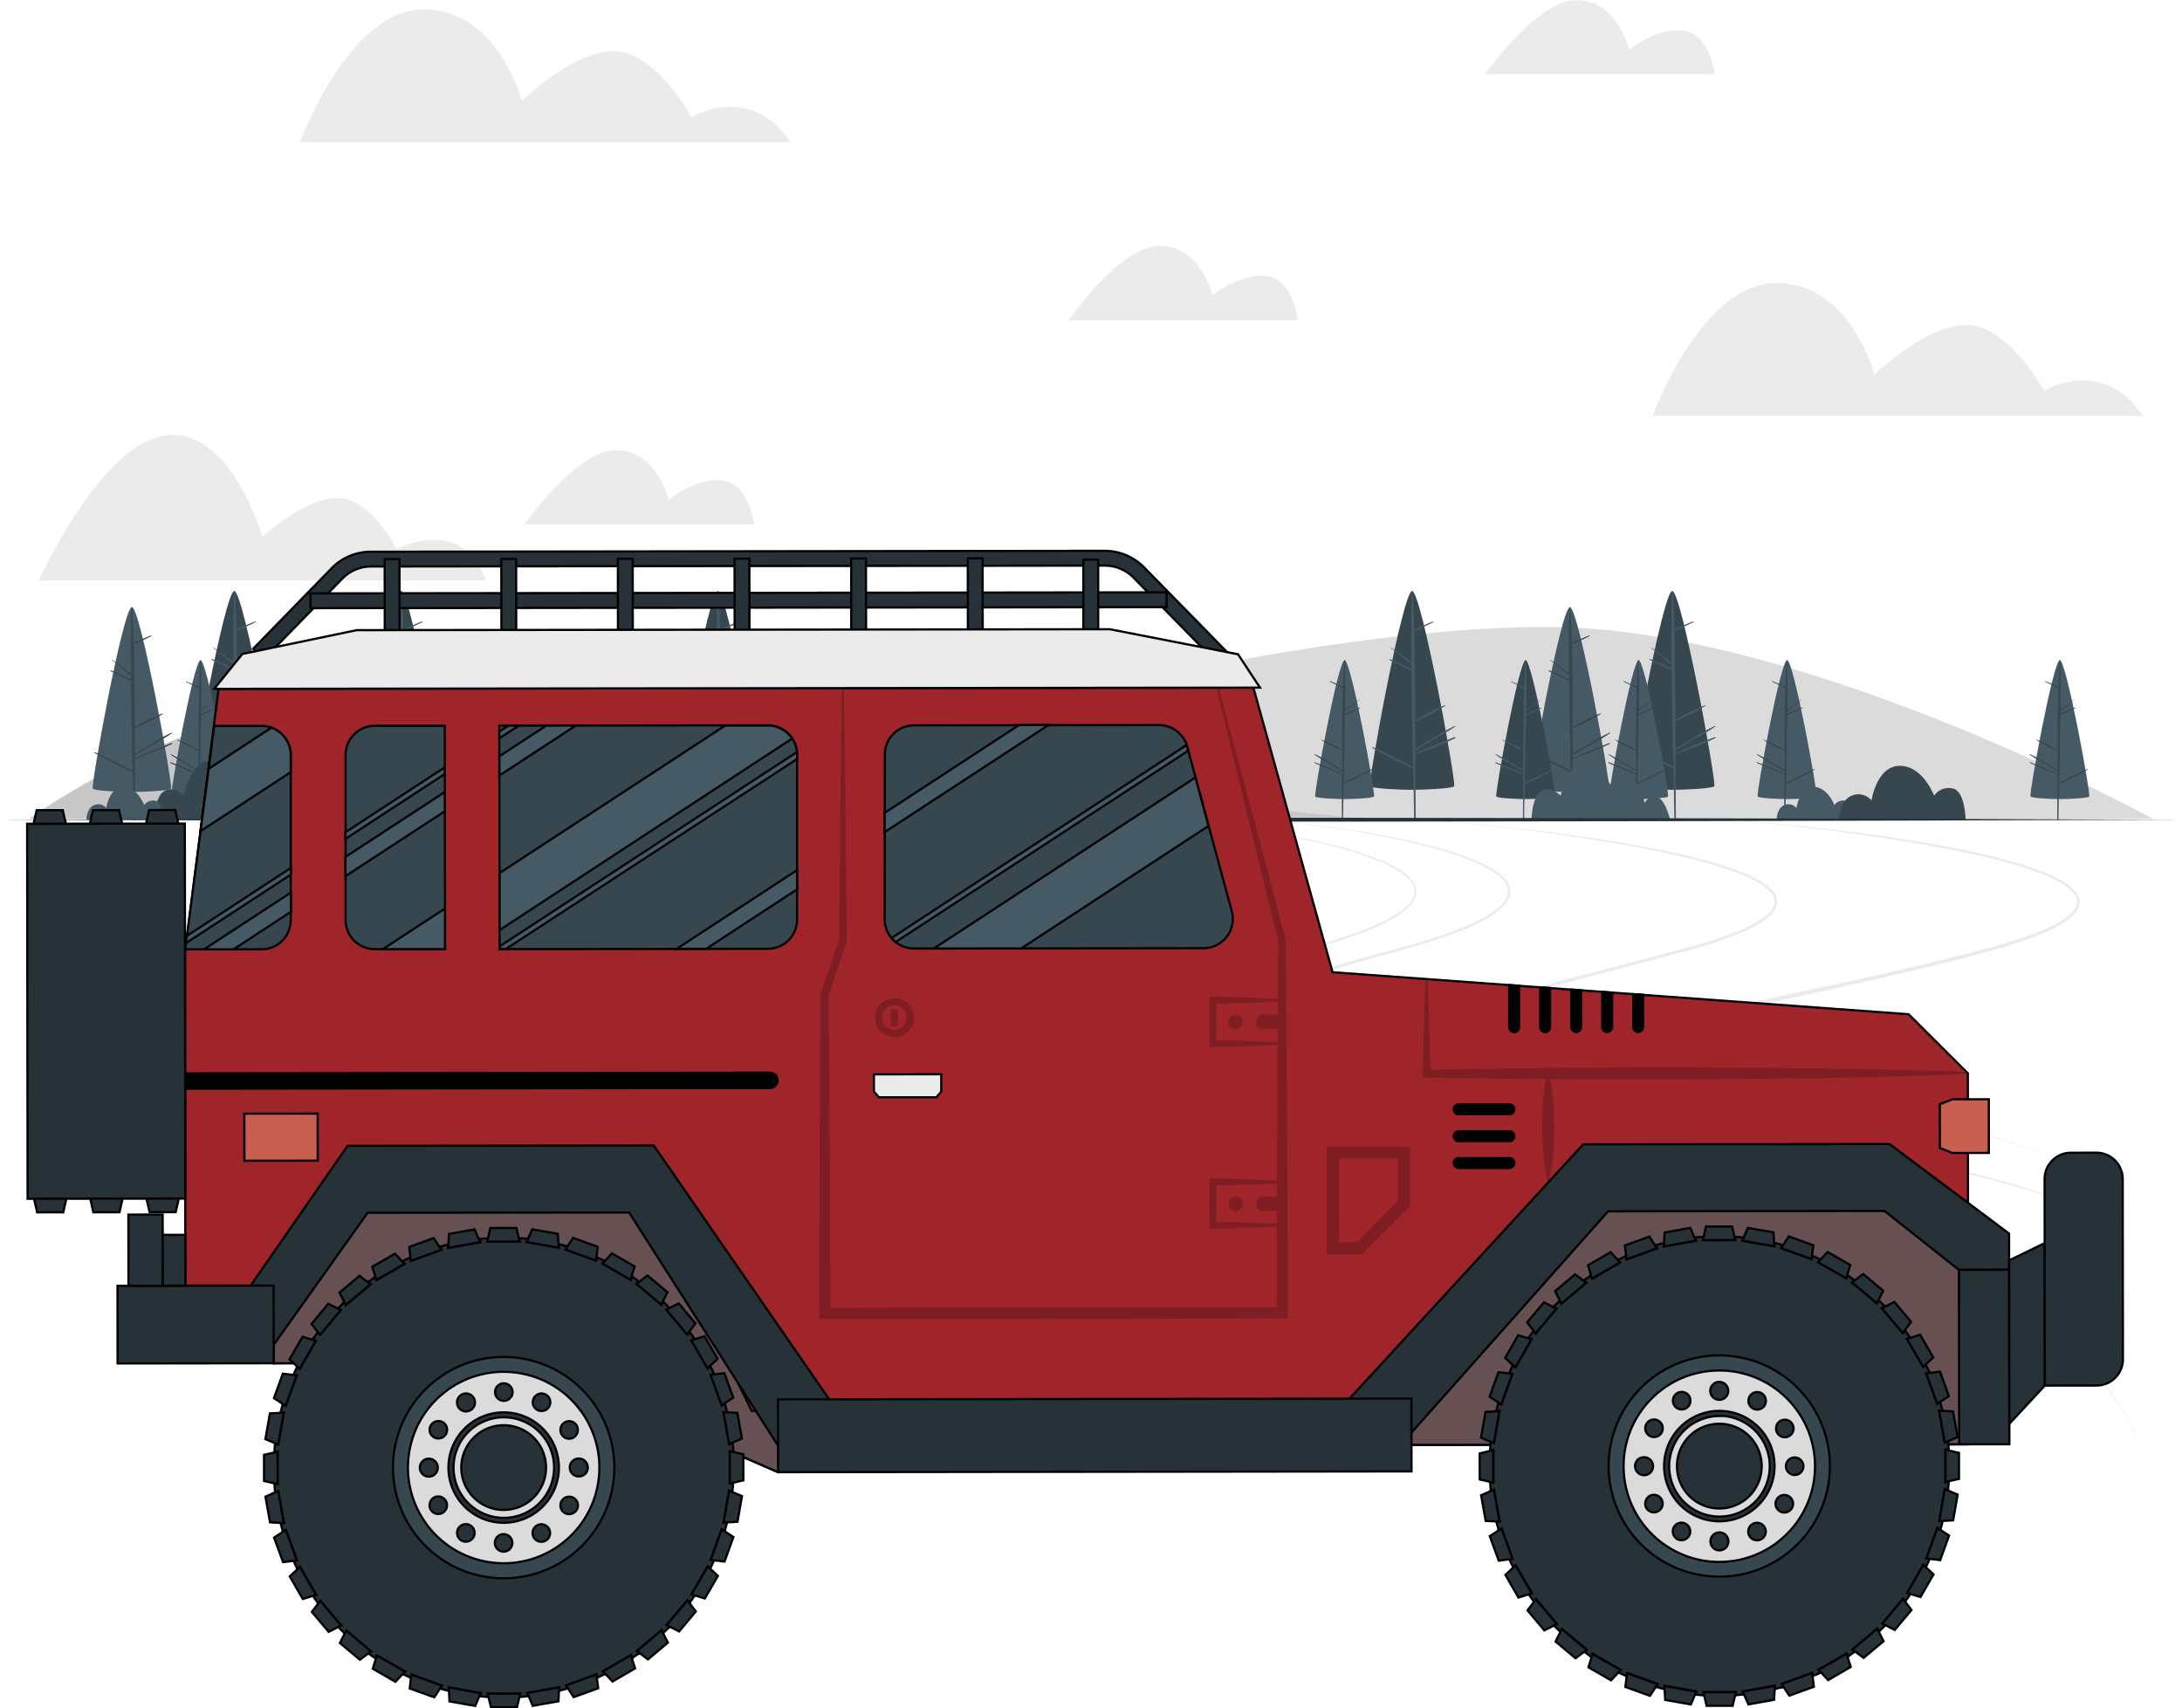 <svg xmlns="http://www.w3.org/2000/svg" viewBox="0 0 497.42 389.47"><defs><style>.cls-1,.cls-13{fill:#ebebeb;}.cls-17,.cls-2{fill:#dbdbdb;}.cls-3{fill:#c7c7c7;}.cls-16,.cls-4{fill:#455a64;}.cls-15,.cls-5{fill:#37474f;}.cls-6,.cls-7{fill:#263238;}.cls-10,.cls-12,.cls-13,.cls-14,.cls-15,.cls-16,.cls-17,.cls-7,.cls-8,.cls-9{stroke:#000;stroke-miterlimit:10;stroke-width:0.5px;}.cls-8{fill:#ffc727;}.cls-9{fill:#00006f;opacity:0.6;}.cls-10{fill:#9f252a;}.cls-11{opacity:0.2;}.cls-14{fill:#c95f50;}</style></defs><g id="Car"><path class="cls-1" d="M489.82,148.78H378s11.09-30.29,28.16-30.29,22.42,20.91,22.42,20.91,11.51-11.36,21-11.36,17.69,15,17.69,15S480.56,135,489.82,148.78Z" transform="translate(-1.29 -53.97)"/><path class="cls-1" d="M181.52,86.41H69.67s11.09-30.3,28.16-30.3S120.24,77,120.24,77s11.52-11.36,21-11.36,17.68,15,17.68,15S172.27,72.6,181.52,86.41Z" transform="translate(-1.29 -53.97)"/><path class="cls-1" d="M392.15,70.89H339.88S351.56,54,360.76,54s11.92,11.28,11.92,11.28,6.49-5.27,12.51-4.33S392.15,70.89,392.15,70.89Z" transform="translate(-1.29 -53.97)"/><path class="cls-1" d="M297.15,127H244.88S256.56,110,265.76,110s11.93,11.28,11.93,11.28,6.49-5.26,12.51-4.32S297.15,127,297.15,127Z" transform="translate(-1.29 -53.97)"/><path class="cls-1" d="M173.16,173.52H120.88s11.68-16.92,20.89-16.92,11.92,11.28,11.92,11.28,6.49-5.27,12.51-4.33S173.16,173.52,173.16,173.52Z" transform="translate(-1.29 -53.97)"/><path class="cls-1" d="M112,186.28H10.18s14-31.12,28.86-33.07,22.05,23.13,22.05,23.13,9.62-8.86,17.19-8.86,13.4,11.67,13.4,11.67S106.81,171.15,112,186.28Z" transform="translate(-1.29 -53.97)"/><path class="cls-2" d="M492.06,240.63S412.34,196.9,354.12,196.9c-57,0-134.29,22.09-155.3,27-55.18,13-126.22,16.69-126.22,16.69Z" transform="translate(-1.29 -53.97)"/><path class="cls-3" d="M7.94,240.63s39.87-29.32,84.91-29.32c31.44,0,76.56,11.81,119.06,18.44,16.18,2.53,100.41,10.88,100.41,10.88Z" transform="translate(-1.29 -53.97)"/><path class="cls-1" d="M289.1,240.94c4.29.2,8.57.66,12.83,1.19s8.52,1.17,12.75,1.92,8.45,1.63,12.62,2.7a67,67,0,0,1,12.21,4.19,19.78,19.78,0,0,1,2.82,1.62,9.67,9.67,0,0,1,2.42,2.23,4,4,0,0,1,.75,3.24,6,6,0,0,1-1.77,2.82,22.57,22.57,0,0,1-5.43,3.57c-1.94,1-3.94,1.77-6,2.53-8.09,3-16.52,4.83-24.72,7.36a249.37,249.37,0,0,0-24.3,8.47,95.26,95.26,0,0,0-11.53,5.63,39.11,39.11,0,0,0-5.25,3.62,13,13,0,0,0-3.9,4.8,5,5,0,0,0-.29,2.93,6.07,6.07,0,0,0,1.42,2.62,16.88,16.88,0,0,0,5.11,3.6A62,62,0,0,0,281,310.16c8.35,2,16.77,3.7,25.21,5.25,33.77,6.37,67.82,11.28,101.53,18.11,8.41,1.79,16.82,3.64,25.07,6.11l3.07,1c1,.36,2.06.64,3.05,1.07l6,2.41c2,.74,3.93,1.75,5.88,2.66s3.91,1.81,5.76,2.92A85.36,85.36,0,0,1,477.21,365l2.22,2.35c.71.8,1.36,1.67,2,2.5l1,1.25.91,1.34c.58.9,1.26,1.74,1.76,2.7s1.11,1.85,1.57,2.82,1,1.92,1.33,2.94l.58,1.5c.18.51.33,1,.49,1.54a21,21,0,0,1,.7,3.14,21.33,21.33,0,0,0-.73-3.14c-.17-.51-.32-1-.5-1.53l-.59-1.49c-.37-1-.92-1.95-1.36-2.92s-1.07-1.86-1.59-2.8-1.19-1.78-1.78-2.68l-.92-1.32-1-1.24c-.69-.83-1.34-1.68-2.05-2.48l-2.23-2.32a84.77,84.77,0,0,0-20.77-15c-1.85-1.1-3.81-2-5.74-2.89s-3.85-1.9-5.87-2.64l-6-2.38c-1-.42-2-.7-3-1.05l-3.06-1c-8.23-2.43-16.63-4.25-25-6-33.7-6.73-67.76-11.52-101.57-17.8Q293.3,314,280.74,311a63.27,63.27,0,0,1-12.24-4.28,17.65,17.65,0,0,1-5.34-3.81,6.77,6.77,0,0,1-1.59-3,5.69,5.69,0,0,1,.33-3.39,13.81,13.81,0,0,1,4.14-5.11,40.34,40.34,0,0,1,5.36-3.67A95.23,95.23,0,0,1,283,282.12a251,251,0,0,1,24.4-8.42c8.23-2.51,16.66-4.31,24.71-7.27,2-.75,4-1.55,5.91-2.49a22,22,0,0,0,5.31-3.46,5.56,5.56,0,0,0,1.64-2.56,3.52,3.52,0,0,0-.66-2.84,9.27,9.27,0,0,0-2.29-2.12,23,23,0,0,0-2.75-1.61,68.43,68.43,0,0,0-12.1-4.27c-4.15-1.1-8.35-2-12.57-2.8s-8.46-1.46-12.72-2S293.39,241.18,289.1,240.94Z" transform="translate(-1.29 -53.97)"/><path class="cls-1" d="M325.71,240.94c8.1.41,16.18,1.25,24.23,2.18s16.1,2.07,24.09,3.49c4,.71,8,1.52,11.93,2.46a95.52,95.52,0,0,1,11.69,3.46,29.87,29.87,0,0,1,5.52,2.67,9.89,9.89,0,0,1,2.36,2,3.53,3.53,0,0,1,.8,3.08,5.37,5.37,0,0,1-1.77,2.63,15.17,15.17,0,0,1-2.52,1.79,38.37,38.37,0,0,1-5.55,2.6A111.14,111.14,0,0,1,384.87,271l-11.76,3.12-23.52,6.22c-7.83,2.11-15.65,4.26-23.4,6.63-3.87,1.19-7.73,2.43-11.52,3.83-1.89.7-3.77,1.44-5.61,2.27a28.94,28.94,0,0,0-5.21,2.89,4.93,4.93,0,0,0-1.78,2.06c-.27.75.24,1.49,1,2a18.3,18.3,0,0,0,5.44,2.21,107.62,107.62,0,0,0,11.91,2.18c8,1.12,16.08,2,24.16,2.72,16.14,1.52,32.32,2.82,48.45,4.61s32.22,4,48.1,7.4,31.54,8,46.22,15c-14.75-6.81-30.47-11.2-46.32-14.49s-32-5.5-48.07-7.24-32.3-3-48.46-4.43c-8.08-.74-16.16-1.55-24.21-2.64a108.24,108.24,0,0,1-12-2.17,18.53,18.53,0,0,1-5.77-2.35,4,4,0,0,1-1.17-1.25,2.32,2.32,0,0,1-.18-1.84,5.72,5.72,0,0,1,2.11-2.51,29.87,29.87,0,0,1,5.41-3c1.86-.83,3.76-1.57,5.67-2.27,3.83-1.4,7.7-2.63,11.58-3.81,7.77-2.35,15.61-4.47,23.45-6.56l23.54-6.14,11.77-3.09a113.2,113.2,0,0,0,11.57-3.62,40,40,0,0,0,5.47-2.55,14.35,14.35,0,0,0,2.43-1.71,4.91,4.91,0,0,0,1.6-2.33,2.93,2.93,0,0,0-.69-2.58,9.12,9.12,0,0,0-2.22-1.92,29.36,29.36,0,0,0-5.4-2.64,97,97,0,0,0-11.62-3.47c-3.93-.95-7.91-1.76-11.89-2.52-8-1.48-16-2.68-24-3.7S333.81,241.43,325.71,240.94Z" transform="translate(-1.29 -53.97)"/><path class="cls-1" d="M394.63,240.94c6.89.33,13.76,1,20.63,1.74s13.71,1.62,20.54,2.68,13.62,2.33,20.33,4a90.93,90.93,0,0,1,9.95,3,34.94,34.94,0,0,1,4.77,2.11,10.38,10.38,0,0,1,4,3.41,3.34,3.34,0,0,1,.32,2.76,5.58,5.58,0,0,1-1.55,2.24,19.08,19.08,0,0,1-4.41,2.87,68.39,68.39,0,0,1-9.71,3.72c-3.31,1-6.66,1.9-10,2.77s-6.69,1.7-10.05,2.51c-13.43,3.24-26.92,6.16-40.43,9-6.75,1.42-13.51,2.84-20.24,4.34-3.37.75-6.73,1.52-10.07,2.36s-6.68,1.72-9.89,2.89a23.17,23.17,0,0,0-2.34,1,6.73,6.73,0,0,0-1,.64c-.31.23-.58.54-.58.74s.22.45.56.64a5.93,5.93,0,0,0,1.11.5,19.58,19.58,0,0,0,2.45.65,102,102,0,0,0,10.22,1.34l20.6,2.09c13.73,1.46,27.45,3.24,41,5.94Q441,308.92,451,311.68c6.65,1.89,13.21,4.05,19.69,6.41-6.51-2.29-13.09-4.38-19.75-6.19s-13.39-3.31-20.16-4.63c-13.55-2.61-27.25-4.36-41-5.76l-20.61-2a103.22,103.22,0,0,1-10.3-1.32,21.24,21.24,0,0,1-2.55-.66,7.27,7.27,0,0,1-1.25-.56,2.35,2.35,0,0,1-.59-.47,1.18,1.18,0,0,1-.34-.85,2,2,0,0,1,.87-1.32,9.51,9.51,0,0,1,1.16-.71,22.39,22.39,0,0,1,2.42-1.05,103.21,103.21,0,0,1,10-2.95c3.35-.86,6.71-1.64,10.08-2.41,6.74-1.53,13.49-3,20.24-4.41,13.5-2.88,27-5.69,40.43-8.89q5-1.2,10.05-2.47c3.34-.86,6.68-1.71,10-2.72a68,68,0,0,0,9.62-3.64,18.29,18.29,0,0,0,4.25-2.74,4.85,4.85,0,0,0,1.38-1.95,2.66,2.66,0,0,0-.25-2.23,9.88,9.88,0,0,0-3.78-3.17,37.76,37.76,0,0,0-4.68-2.1,94.2,94.2,0,0,0-9.87-3c-6.69-1.67-13.47-2.94-20.28-4.06s-13.64-2.09-20.49-2.91S401.52,241.35,394.63,240.94Z" transform="translate(-1.29 -53.97)"/><path class="cls-1" d="M267.69,240.94c4.11.19,8.21.63,12.3,1.13s8.17,1.1,12.23,1.81,8.1,1.51,12.11,2.49a83.29,83.29,0,0,1,11.81,3.7,24.74,24.74,0,0,1,5.45,3,7.59,7.59,0,0,1,2.12,2.35,3.7,3.7,0,0,1,.2,3.18,7,7,0,0,1-1.91,2.54,16.82,16.82,0,0,1-2.52,1.85,41.2,41.2,0,0,1-5.56,2.78c-7.64,3.19-15.7,5.11-23.64,7.27-15.91,4.28-31.83,8.54-47.52,13.53a190.93,190.93,0,0,0-23.06,8.7,47.05,47.05,0,0,0-5.34,3,18.94,18.94,0,0,0-2.39,1.84,6.84,6.84,0,0,0-1.75,2.3,2.65,2.65,0,0,0,.22,2.57,6.77,6.77,0,0,0,2.14,1.93,25.52,25.52,0,0,0,5.56,2.4c31.91,7.88,64.21,14.83,95.92,23.83,7.92,2.27,15.81,4.68,23.58,7.45a139.94,139.94,0,0,1,22.56,10.12,84.31,84.31,0,0,1,19.59,15,55.39,55.39,0,0,1,7.45,9.86,33.32,33.32,0,0,1,4.37,11.49,33,33,0,0,0-4.49-11.42,54.67,54.67,0,0,0-7.52-9.74A86.1,86.1,0,0,0,360,351.12a139,139,0,0,0-22.52-10c-7.76-2.73-15.65-5.11-23.57-7.35C298,329.32,282,325.42,266,321.62L241.91,316l-12-2.84-6-1.43c-2-.47-4-1-6-1.62a26,26,0,0,1-5.74-2.5,7.5,7.5,0,0,1-2.4-2.2,3.58,3.58,0,0,1-.57-1.63,3.62,3.62,0,0,1,.29-1.7,7.56,7.56,0,0,1,2-2.59,20,20,0,0,1,2.5-1.92,46,46,0,0,1,5.45-3,190.63,190.63,0,0,1,23.18-8.67c15.73-5,31.67-9.17,47.59-13.41,7.95-2.14,16-4,23.59-7.18a40.67,40.67,0,0,0,5.49-2.73,16.11,16.11,0,0,0,2.46-1.79,6.44,6.44,0,0,0,1.78-2.35,3.2,3.2,0,0,0-.16-2.78,7.19,7.19,0,0,0-2-2.21,24,24,0,0,0-5.33-3,82.52,82.52,0,0,0-11.72-3.78c-4-1-8-1.85-12.07-2.59s-8.13-1.37-12.21-1.9S271.8,241.16,267.69,240.94Z" transform="translate(-1.29 -53.97)"/><path class="cls-1" d="M100.79,240.94c4.3.2,8.57.66,12.84,1.19s8.52,1.17,12.75,1.92,8.45,1.63,12.61,2.7a67.31,67.31,0,0,1,12.22,4.19,19.78,19.78,0,0,1,2.82,1.62,9.63,9.63,0,0,1,2.41,2.23,4,4,0,0,1,.76,3.24,6.14,6.14,0,0,1-1.78,2.82,22.37,22.37,0,0,1-5.43,3.57c-1.94,1-3.94,1.77-6,2.53-8.1,3-16.52,4.83-24.72,7.36A249.56,249.56,0,0,0,95,282.78a95.26,95.26,0,0,0-11.53,5.63A39.66,39.66,0,0,0,78.24,292a13,13,0,0,0-3.9,4.8,4.85,4.85,0,0,0-.29,2.93,6.07,6.07,0,0,0,1.42,2.62,16.75,16.75,0,0,0,5.11,3.6,61.54,61.54,0,0,0,12.07,4.18c8.34,2,16.76,3.7,25.21,5.25,33.77,6.37,67.82,11.28,101.53,18.11,8.41,1.79,16.81,3.64,25.07,6.11l3.07,1c1,.36,2.06.64,3.05,1.07l6,2.41c2,.74,3.92,1.75,5.88,2.66s3.91,1.81,5.75,2.92A85.41,85.41,0,0,1,288.91,365l2.21,2.35c.72.8,1.36,1.67,2.05,2.5l1,1.25.91,1.34c.58.9,1.26,1.74,1.76,2.7s1.1,1.85,1.56,2.82,1,1.92,1.34,2.94l.58,1.5c.18.51.32,1,.49,1.54a19.76,19.76,0,0,1,.69,3.14,20.1,20.1,0,0,0-.72-3.14c-.17-.51-.32-1-.5-1.53l-.6-1.49c-.36-1-.91-1.95-1.36-2.92s-1.06-1.86-1.58-2.8-1.19-1.78-1.78-2.68l-.92-1.32-1-1.24c-.69-.83-1.34-1.68-2.06-2.48l-2.23-2.32a84.72,84.72,0,0,0-20.76-15c-1.85-1.1-3.81-2-5.75-2.89s-3.85-1.9-5.86-2.64l-6-2.38c-1-.42-2-.7-3-1.05l-3.06-1c-8.22-2.43-16.63-4.25-25-6-33.7-6.73-67.76-11.52-101.58-17.8Q105,314,92.43,311a63.18,63.18,0,0,1-12.23-4.28,17.82,17.82,0,0,1-5.35-3.81,6.88,6.88,0,0,1-1.59-3,5.69,5.69,0,0,1,.34-3.39,13.71,13.71,0,0,1,4.14-5.11,39.7,39.7,0,0,1,5.36-3.67,94.53,94.53,0,0,1,11.64-5.64,250.82,250.82,0,0,1,24.39-8.42c8.23-2.51,16.67-4.31,24.71-7.27a64.13,64.13,0,0,0,5.91-2.49,21.78,21.78,0,0,0,5.31-3.46,5.49,5.49,0,0,0,1.64-2.56,3.48,3.48,0,0,0-.66-2.84,9.1,9.1,0,0,0-2.29-2.12,21.5,21.5,0,0,0-2.75-1.61,68,68,0,0,0-12.09-4.27c-4.15-1.1-8.35-2-12.57-2.8s-8.47-1.46-12.73-2S105.08,241.18,100.79,240.94Z" transform="translate(-1.29 -53.97)"/><path class="cls-1" d="M68.72,240.94c4.12.19,8.22.63,12.31,1.13s8.17,1.1,12.23,1.81,8.1,1.51,12.11,2.49a82.76,82.76,0,0,1,11.8,3.7,24.59,24.59,0,0,1,5.46,3,7.72,7.72,0,0,1,2.12,2.35,3.66,3.66,0,0,1,.19,3.18,7,7,0,0,1-1.9,2.54,16.91,16.91,0,0,1-2.53,1.85,41.68,41.68,0,0,1-5.55,2.78c-7.65,3.19-15.7,5.11-23.64,7.27-15.91,4.28-31.83,8.54-47.52,13.53a190.93,190.93,0,0,0-23.06,8.7,48.07,48.07,0,0,0-5.35,3A19.69,19.69,0,0,0,13,300.08a7.11,7.11,0,0,0-1.75,2.3,2.68,2.68,0,0,0,.23,2.57,6.84,6.84,0,0,0,2.13,1.93,25.6,25.6,0,0,0,5.57,2.4c31.91,7.88,64.2,14.83,95.91,23.83,7.93,2.27,15.81,4.68,23.59,7.45a140.34,140.34,0,0,1,22.56,10.12,84.52,84.52,0,0,1,19.59,15,55.87,55.87,0,0,1,7.45,9.86,33.1,33.1,0,0,1,4.36,11.49,32.83,32.83,0,0,0-4.48-11.42,55.19,55.19,0,0,0-7.53-9.74A85.66,85.66,0,0,0,161,351.12a138.88,138.88,0,0,0-22.51-10c-7.77-2.73-15.65-5.11-23.57-7.35C99.05,329.32,83,325.42,67,321.62L43,316l-12-2.84-6-1.43c-2-.47-4-1-6-1.62a26.09,26.09,0,0,1-5.75-2.5,7.57,7.57,0,0,1-2.39-2.2,3.49,3.49,0,0,1-.29-3.33,7.82,7.82,0,0,1,2-2.59,20,20,0,0,1,2.5-1.92,47.63,47.63,0,0,1,5.45-3,191.4,191.4,0,0,1,23.19-8.67c15.73-5,31.66-9.17,47.59-13.41,8-2.14,16-4,23.59-7.18a40.67,40.67,0,0,0,5.49-2.73,16.11,16.11,0,0,0,2.46-1.79,6.67,6.67,0,0,0,1.78-2.35,3.23,3.23,0,0,0-.16-2.78,7.19,7.19,0,0,0-2-2.21,24.19,24.19,0,0,0-5.33-3,82.24,82.24,0,0,0-11.73-3.78c-4-1-8-1.85-12.07-2.59s-8.12-1.37-12.2-1.9S72.84,241.16,68.72,240.94Z" transform="translate(-1.29 -53.97)"/><path class="cls-4" d="M115,234.84c-.45.45-5.68.65-7.58.65s-7.13-.2-7.58-.65,5.89-35.19,7.58-35.19S115.41,234.39,115,234.84Z" transform="translate(-1.29 -53.97)"/><path class="cls-5" d="M115.06,226c-1.29.49-6.07,2.44-7.11,3v-.66l3.47-2a39.84,39.84,0,0,0,3.73-2.22c.06,0,0-.16-.05-.12a32.41,32.41,0,0,0-3.65,2c-1.18.69-2.34,1.4-3.5,2.12,0-1.66,0-3.33,0-5a38.22,38.22,0,0,0,5.45-2.77c.06,0,0-.14,0-.11a39.19,39.19,0,0,0-5.4,2.66c0-.86,0-1.73,0-2.6,0-4.45-.06-8.92-.17-13.38,1.13-.57,2.3-1.07,3.44-1.65.07,0,0-.17-.06-.14-1.15.45-2.26,1-3.39,1.48-.06-2.3-.15-4.6-.29-6.89a.06.06,0,0,0-.12,0c-.16,4.27-.14,8.54-.09,12.82-1.18-.94-2.43-1.77-3.63-2.68,0,0-.09,0,0,.08,1.25.95,2.42,2,3.67,2.95,0,.24,0,.48,0,.72-1.27-.58-2.56-1.12-3.85-1.67-.1,0-.19.1-.09.15,1.31.63,2.62,1.27,4,1.86l.09,6.35c0,3.7.13,7.4.21,11.09-2.41-1.21-4.83-2.4-7.27-3.55-.09,0-.17.09-.08.14a76.69,76.69,0,0,0,7.36,3.7c.06,3.07.12,6.14.16,9.21,0,.19.3.19.29,0,0-3.91-.05-7.83-.06-11.75a71.84,71.84,0,0,0,7.2-2.93A.11.11,0,0,0,115.06,226Z" transform="translate(-1.29 -53.97)"/><path class="cls-4" d="M40.26,233.76c-.52.53-6.67.76-8.9.76s-8.38-.23-8.91-.76,6.91-41.37,8.91-41.37S40.79,233.23,40.26,233.76Z" transform="translate(-1.29 -53.97)"/><path class="cls-5" d="M40.39,223.35c-1.52.58-7.15,2.87-8.36,3.54v-.77q2-1.2,4.08-2.38a48.16,48.16,0,0,0,4.38-2.61c.07,0,0-.18-.06-.15a37.42,37.42,0,0,0-4.29,2.38q-2.07,1.21-4.11,2.49L32,220a47.59,47.59,0,0,0,6.41-3.25c.07-.05,0-.17-.06-.14A46.18,46.18,0,0,0,32,219.71c0-1,0-2,0-3.05-.06-5.24-.07-10.49-.2-15.73,1.33-.67,2.7-1.27,4-1.94.08-.05,0-.2-.07-.16-1.35.52-2.66,1.15-4,1.73-.08-2.7-.18-5.4-.34-8.1a.07.07,0,0,0-.14,0c-.19,5-.17,10-.11,15.07-1.38-1.11-2.86-2.08-4.26-3.15-.06,0-.11.05-.05.09,1.46,1.12,2.84,2.36,4.31,3.47,0,.29,0,.57,0,.85-1.49-.68-3-1.32-4.53-2-.12,0-.22.12-.1.18,1.54.74,3.08,1.49,4.64,2.19q.06,3.74.11,7.47.09,6.51.25,13-4.24-2.15-8.55-4.17c-.11-.05-.2.1-.1.16A90.81,90.81,0,0,0,31.56,230q.12,5.41.2,10.83a.17.17,0,0,0,.34,0c-.05-4.61-.06-9.21-.07-13.82a83.2,83.2,0,0,0,8.46-3.44C40.63,223.53,40.53,223.3,40.39,223.35Z" transform="translate(-1.29 -53.97)"/><path class="cls-5" d="M102.32,233.21c-.57.57-7.18.82-9.58.82s-9-.25-9.58-.82,7.44-44.49,9.58-44.49S102.89,232.64,102.32,233.21Z" transform="translate(-1.29 -53.97)"/><path class="cls-4" d="M102.45,222c-1.63.62-7.68,3.08-9,3.8,0-.27,0-.55,0-.82l4.39-2.56a53.36,53.36,0,0,0,4.72-2.81c.07,0,0-.2-.07-.16A40.1,40.1,0,0,0,97.88,222c-1.48.87-2.95,1.77-4.42,2.67,0-2.1,0-4.21,0-6.31a50.25,50.25,0,0,0,6.9-3.51c.07,0,0-.18-.07-.14a52.08,52.08,0,0,0-6.83,3.36c0-1.09,0-2.18,0-3.28-.06-5.63-.07-11.28-.22-16.91,1.44-.73,2.92-1.36,4.35-2.09.09,0,0-.21-.07-.17-1.46.56-2.86,1.24-4.29,1.86-.07-2.9-.19-5.81-.36-8.71a.08.08,0,1,0-.15,0c-.2,5.39-.19,10.8-.12,16.2-1.48-1.18-3.07-2.23-4.58-3.38-.06-.05-.12,0-.06.1,1.58,1.2,3.06,2.53,4.65,3.73,0,.31,0,.61,0,.92-1.61-.74-3.25-1.43-4.87-2.12-.13-.06-.25.12-.12.19,1.66.79,3.31,1.6,5,2.35,0,2.68.09,5.36.12,8,.06,4.67.17,9.35.27,14q-4.56-2.31-9.19-4.49c-.12,0-.22.11-.11.18A98.51,98.51,0,0,0,93,229.2c.09,3.88.17,7.76.22,11.65a.18.18,0,0,0,.36,0c-.05-5-.06-9.91-.07-14.86a92.65,92.65,0,0,0,9.1-3.7C102.71,222.22,102.61,222,102.45,222Z" transform="translate(-1.29 -53.97)"/><path class="cls-5" d="M332.78,233.21c-.57.57-7.18.82-9.58.82s-9-.25-9.58-.82,7.44-44.49,9.58-44.49S333.35,232.64,332.78,233.21Z" transform="translate(-1.29 -53.97)"/><path class="cls-4" d="M332.91,222c-1.63.62-7.68,3.08-9,3.8V225l4.39-2.56a53.36,53.36,0,0,0,4.72-2.81c.07,0,0-.2-.07-.16a40.1,40.1,0,0,0-4.62,2.56c-1.48.87-2.95,1.77-4.42,2.67,0-2.1,0-4.21,0-6.31a50.25,50.25,0,0,0,6.9-3.51c.07,0,0-.18-.07-.14a51.47,51.47,0,0,0-6.83,3.36c0-1.09,0-2.18,0-3.28-.06-5.63-.07-11.28-.22-16.91,1.44-.73,2.91-1.36,4.35-2.09.09,0,0-.21-.08-.17-1.45.56-2.85,1.24-4.28,1.86-.08-2.9-.19-5.81-.36-8.71a.08.08,0,1,0-.15,0c-.21,5.39-.19,10.8-.12,16.2-1.49-1.18-3.07-2.23-4.58-3.38-.06-.05-.12,0-.06.1,1.58,1.2,3.06,2.53,4.64,3.73,0,.31,0,.61,0,.92-1.61-.74-3.25-1.43-4.88-2.12-.12-.06-.24.12-.11.19,1.66.79,3.31,1.6,5,2.35,0,2.68.09,5.36.12,8,.06,4.67.16,9.35.26,14q-4.56-2.31-9.18-4.49c-.12,0-.22.11-.11.18a98.51,98.51,0,0,0,9.3,4.67c.08,3.88.16,7.76.21,11.65a.19.19,0,0,0,.37,0c-.05-5-.06-9.91-.08-14.86a90.68,90.68,0,0,0,9.1-3.7C333.17,222.22,333.07,222,332.91,222Z" transform="translate(-1.29 -53.97)"/><path class="cls-5" d="M64.28,233.21c-.57.57-7.18.82-9.58.82s-9-.25-9.58-.82,7.44-44.49,9.58-44.49S64.84,232.64,64.28,233.21Z" transform="translate(-1.29 -53.97)"/><path class="cls-4" d="M64.41,222c-1.63.62-7.68,3.08-9,3.8V225l4.39-2.56a53.36,53.36,0,0,0,4.72-2.81c.07,0,0-.2-.07-.16A39.28,39.28,0,0,0,59.84,222c-1.49.87-3,1.77-4.42,2.67,0-2.1,0-4.21,0-6.31a49.57,49.57,0,0,0,6.89-3.51c.08,0,0-.18-.06-.14a51.47,51.47,0,0,0-6.83,3.36c0-1.09,0-2.18,0-3.28-.06-5.63-.08-11.28-.22-16.91,1.44-.73,2.91-1.36,4.35-2.09.09,0,0-.21-.08-.17-1.45.56-2.85,1.24-4.28,1.86-.08-2.9-.19-5.81-.37-8.71a.08.08,0,1,0-.15,0c-.2,5.39-.18,10.8-.11,16.2-1.49-1.18-3.07-2.23-4.58-3.38-.06-.05-.12,0-.06.1,1.58,1.2,3.06,2.53,4.64,3.73,0,.31,0,.61,0,.92-1.61-.74-3.24-1.43-4.87-2.12-.13-.06-.24.12-.11.19,1.66.79,3.31,1.6,5,2.35l.12,8c.06,4.67.16,9.35.26,14q-4.56-2.31-9.19-4.49c-.11,0-.22.11-.1.18a97.32,97.32,0,0,0,9.3,4.67c.08,3.88.16,7.76.21,11.65a.19.19,0,0,0,.37,0c0-5-.06-9.91-.08-14.86a91.66,91.66,0,0,0,9.1-3.7C64.67,222.22,64.57,222,64.41,222Z" transform="translate(-1.29 -53.97)"/><path class="cls-4" d="M74.14,235.56c.4.4,5,.58,6.7.58s6.3-.18,6.69-.58-5.19-31.09-6.69-31.09S73.75,235.17,74.14,235.56Z" transform="translate(-1.29 -53.97)"/><path class="cls-5" d="M74.05,227.74c1.14.44,5.37,2.16,6.28,2.66v-.58L77.27,228a32.2,32.2,0,0,1-3.3-2s0-.14,0-.11a26.65,26.65,0,0,1,3.22,1.79c1,.61,2.07,1.23,3.1,1.87,0-1.48,0-3,0-4.42a34.52,34.52,0,0,1-4.81-2.45.05.05,0,0,1,0-.1A35.94,35.94,0,0,1,80.36,225c0-.77,0-1.53,0-2.3,0-3.94,0-7.88.15-11.82-1-.51-2-.95-3-1.46-.07,0,0-.15.05-.12,1,.4,2,.87,3,1.3,0-2,.13-4.06.26-6.09,0-.06.1-.07.1,0,.14,3.77.13,7.55.08,11.33,1-.83,2.15-1.56,3.2-2.37,0,0,.08,0,0,.07-1.1.84-2.13,1.77-3.24,2.61,0,.21,0,.43,0,.64,1.13-.51,2.27-1,3.41-1.48.08,0,.16.09.07.13-1.16.56-2.31,1.13-3.48,1.65l-.09,5.61c0,3.27-.11,6.53-.18,9.8,2.12-1.08,4.27-2.13,6.42-3.14.08,0,.15.08.07.12a65.82,65.82,0,0,1-6.5,3.27c-.05,2.71-.11,5.43-.14,8.14,0,.16-.26.16-.26,0,0-3.46,0-6.92,0-10.38A64.14,64.14,0,0,1,74,227.93C73.87,227.88,73.94,227.7,74.05,227.74Z" transform="translate(-1.29 -53.97)"/><path class="cls-4" d="M301.12,235.56c.4.4,5,.58,6.7.58s6.29-.18,6.69-.58-5.2-31.09-6.69-31.09S300.73,235.17,301.12,235.56Z" transform="translate(-1.29 -53.97)"/><path class="cls-5" d="M301,227.74c1.14.44,5.37,2.16,6.28,2.66v-.58L304.25,228a32.2,32.2,0,0,1-3.3-2c-.05,0,0-.14.05-.11a27.43,27.43,0,0,1,3.22,1.79c1,.61,2.07,1.23,3.09,1.87,0-1.48,0-3,0-4.42a34.52,34.52,0,0,1-4.81-2.45.05.05,0,0,1,0-.1,35.23,35.23,0,0,1,4.77,2.36c0-.77,0-1.53,0-2.3,0-3.94,0-7.88.15-11.82-1-.51-2-.95-3-1.46-.06,0,0-.15.06-.12,1,.4,2,.87,3,1.3q.08-3,.25-6.09c0-.06.11-.07.11,0,.14,3.77.13,7.55.08,11.33,1-.83,2.15-1.56,3.2-2.37,0,0,.08,0,0,.07-1.1.84-2.14,1.77-3.24,2.61,0,.21,0,.43,0,.64,1.12-.51,2.27-1,3.4-1.48.09,0,.17.09.08.13-1.16.56-2.31,1.13-3.49,1.65,0,1.87-.05,3.74-.08,5.61,0,3.27-.11,6.53-.18,9.8,2.12-1.08,4.27-2.13,6.42-3.14.08,0,.15.08.07.12a65.82,65.82,0,0,1-6.5,3.27c-.06,2.71-.11,5.43-.15,8.14a.13.13,0,0,1-.25,0c0-3.46,0-6.92.05-10.38a64.14,64.14,0,0,1-6.36-2.59C300.85,227.88,300.92,227.7,301,227.74Z" transform="translate(-1.29 -53.97)"/><path class="cls-4" d="M464.17,235.56c.4.4,5,.58,6.69.58s6.3-.18,6.7-.58-5.2-31.09-6.7-31.09S463.77,235.17,464.17,235.56Z" transform="translate(-1.29 -53.97)"/><path class="cls-5" d="M464.08,227.74c1.14.44,5.36,2.16,6.28,2.66v-.58L467.29,228a34.51,34.51,0,0,1-3.3-2c-.05,0,0-.14.05-.11a26.77,26.77,0,0,1,3.23,1.79c1,.61,2.07,1.23,3.09,1.87,0-1.48,0-3,0-4.42a34.64,34.64,0,0,1-4.82-2.45.06.06,0,0,1,.05-.1,36.44,36.44,0,0,1,4.77,2.36c0-.77,0-1.53,0-2.3,0-3.94.05-7.88.15-11.82-1-.51-2-.95-3-1.46-.07,0,0-.15.05-.12,1,.4,2,.87,3,1.3.06-2,.14-4.06.26-6.09,0-.06.1-.07.1,0,.15,3.77.13,7.55.09,11.33,1-.83,2.14-1.56,3.2-2.37,0,0,.08,0,0,.07-1.11.84-2.14,1.77-3.25,2.61,0,.21,0,.43,0,.64,1.13-.51,2.27-1,3.41-1.48.09,0,.17.09.08.13-1.16.56-2.32,1.13-3.49,1.65,0,1.87-.06,3.74-.08,5.61,0,3.27-.12,6.53-.19,9.8q3.19-1.62,6.43-3.14c.08,0,.15.08.07.12a65.82,65.82,0,0,1-6.5,3.27c-.06,2.71-.12,5.43-.15,8.14a.13.13,0,0,1-.26,0c0-3.46.05-6.92.06-10.38a63.17,63.17,0,0,1-6.36-2.59C463.89,227.88,464,227.7,464.08,227.74Z" transform="translate(-1.29 -53.97)"/><path class="cls-4" d="M40.34,235.56c.39.4,5,.58,6.69.58s6.3-.18,6.69-.58S48.53,204.47,47,204.47,39.94,235.17,40.34,235.56Z" transform="translate(-1.29 -53.97)"/><path class="cls-5" d="M40.24,227.74c1.14.44,5.37,2.16,6.28,2.66,0-.19,0-.38,0-.58L43.46,228a32.2,32.2,0,0,1-3.3-2s0-.14.05-.11a27.56,27.56,0,0,1,3.23,1.79c1,.61,2.06,1.23,3.09,1.87,0-1.48,0-3,0-4.42a34.09,34.09,0,0,1-4.82-2.45s0-.12,0-.1A35.94,35.94,0,0,1,46.55,225c0-.77,0-1.53,0-2.3,0-3.94,0-7.88.15-11.82-1-.51-2-.95-3-1.46-.07,0,0-.15,0-.12,1,.4,2,.87,3,1.3.05-2,.13-4.06.26-6.09,0-.06.1-.07.1,0,.14,3.77.13,7.55.08,11.33,1-.83,2.15-1.56,3.2-2.37a0,0,0,1,1,0,.07c-1.1.84-2.13,1.77-3.24,2.61,0,.21,0,.43,0,.64,1.13-.51,2.27-1,3.41-1.48.09,0,.16.09.07.13-1.15.56-2.31,1.13-3.48,1.65l-.09,5.61c0,3.27-.11,6.53-.18,9.8,2.12-1.08,4.27-2.13,6.42-3.14.08,0,.16.08.07.12a65.82,65.82,0,0,1-6.5,3.27c0,2.71-.11,5.43-.14,8.14,0,.16-.26.16-.26,0,0-3.46,0-6.92.05-10.38a64.14,64.14,0,0,1-6.36-2.59C40.06,227.88,40.13,227.7,40.24,227.74Z" transform="translate(-1.29 -53.97)"/><path class="cls-4" d="M368.08,233.76c-.53.53-6.67.76-8.91.76s-8.38-.23-8.91-.76,6.92-41.37,8.91-41.37S368.6,233.23,368.08,233.76Z" transform="translate(-1.29 -53.97)"/><path class="cls-5" d="M368.2,223.35c-1.52.58-7.14,2.87-8.36,3.54v-.77l4.08-2.38a48.33,48.33,0,0,0,4.39-2.61c.07,0,0-.18-.06-.15a37.55,37.55,0,0,0-4.3,2.38q-2.07,1.21-4.11,2.49c0-2,0-3.92,0-5.88a46.43,46.43,0,0,0,6.41-3.25c.07-.05,0-.17-.05-.14a46.29,46.29,0,0,0-6.36,3.13c0-1,0-2,0-3.05-.05-5.24-.07-10.49-.2-15.73,1.33-.67,2.71-1.27,4-1.94.09-.05,0-.2-.07-.16-1.35.52-2.65,1.15-4,1.73-.07-2.7-.17-5.4-.34-8.1a.07.07,0,0,0-.14,0c-.19,5-.17,10-.11,15.07-1.38-1.11-2.85-2.08-4.26-3.15-.05,0-.1.05-.05.09,1.47,1.12,2.84,2.36,4.32,3.47,0,.29,0,.57,0,.85-1.5-.68-3-1.32-4.53-2-.12,0-.23.12-.11.18,1.55.74,3.08,1.49,4.64,2.19q.06,3.74.11,7.47c.06,4.34.16,8.69.25,13q-4.25-2.15-8.55-4.17c-.1-.05-.2.1-.09.16a89.64,89.64,0,0,0,8.65,4.35c.07,3.61.15,7.22.19,10.83,0,.22.35.22.34,0-.05-4.61-.05-9.21-.07-13.82a82.45,82.45,0,0,0,8.47-3.44A.14.14,0,0,0,368.2,223.35Z" transform="translate(-1.29 -53.97)"/><path class="cls-5" d="M392.09,233.21c-.57.57-7.17.82-9.58.82s-9-.25-9.58-.82,7.44-44.49,9.58-44.49S392.66,232.64,392.09,233.21Z" transform="translate(-1.29 -53.97)"/><path class="cls-4" d="M392.22,222c-1.63.62-7.68,3.08-9,3.8,0-.27,0-.55,0-.82l4.39-2.56a52,52,0,0,0,4.72-2.81c.07,0,0-.2-.07-.16a39.15,39.15,0,0,0-4.61,2.56c-1.49.87-3,1.77-4.43,2.67,0-2.1,0-4.21,0-6.31a50.71,50.71,0,0,0,6.89-3.51c.07,0,0-.18-.06-.14a52.21,52.21,0,0,0-6.84,3.36c0-1.09,0-2.18,0-3.28-.06-5.63-.07-11.28-.21-16.91,1.43-.73,2.91-1.36,4.34-2.09.09,0,0-.21-.07-.17-1.46.56-2.86,1.24-4.29,1.86-.07-2.9-.18-5.81-.36-8.71a.08.08,0,1,0-.15,0c-.2,5.39-.19,10.8-.12,16.2-1.48-1.18-3.07-2.23-4.58-3.38-.06-.05-.12,0-.06.1,1.58,1.2,3.06,2.53,4.65,3.73,0,.31,0,.61,0,.92-1.61-.74-3.25-1.43-4.87-2.12-.13-.06-.25.12-.12.19,1.66.79,3.32,1.6,5,2.35,0,2.68.09,5.36.12,8,.06,4.67.17,9.35.27,14q-4.56-2.31-9.19-4.49c-.12,0-.22.11-.11.18a98.51,98.51,0,0,0,9.3,4.67c.09,3.88.17,7.76.22,11.65,0,.23.37.23.36,0-.05-5-.06-9.91-.07-14.86a92.65,92.65,0,0,0,9.1-3.7C392.49,222.22,392.38,222,392.22,222Z" transform="translate(-1.29 -53.97)"/><path class="cls-4" d="M402,235.56c.4.4,5,.58,6.69.58s6.3-.18,6.7-.58-5.2-31.09-6.7-31.09S401.56,235.17,402,235.56Z" transform="translate(-1.29 -53.97)"/><path class="cls-5" d="M401.87,227.74c1.14.44,5.36,2.16,6.28,2.66v-.58L405.08,228a34.51,34.51,0,0,1-3.3-2s0-.14.05-.11a26.77,26.77,0,0,1,3.23,1.79c1,.61,2.07,1.23,3.09,1.87,0-1.48,0-3,0-4.42a34.64,34.64,0,0,1-4.82-2.45c-.05,0,0-.12,0-.1a35.94,35.94,0,0,1,4.78,2.36c0-.77,0-1.53,0-2.3,0-3.94.05-7.88.15-11.82-1-.51-2-.95-3-1.46-.07,0,0-.15.05-.12,1,.4,2,.87,3,1.3.06-2,.14-4.06.26-6.09,0-.06.1-.07.1,0,.15,3.77.13,7.55.09,11.33,1-.83,2.14-1.56,3.2-2.37,0,0,.08,0,0,.07-1.11.84-2.14,1.77-3.25,2.61,0,.21,0,.43,0,.64,1.13-.51,2.27-1,3.41-1.48.09,0,.17.09.08.13-1.16.56-2.32,1.13-3.49,1.65,0,1.87-.06,3.74-.08,5.61-.05,3.27-.12,6.53-.19,9.8q3.19-1.62,6.43-3.14c.08,0,.15.08.07.12a65.82,65.82,0,0,1-6.5,3.27c-.06,2.71-.12,5.43-.15,8.14a.13.13,0,0,1-.26,0c0-3.46.05-6.92.06-10.38a63.17,63.17,0,0,1-6.36-2.59C401.68,227.88,401.76,227.7,401.87,227.74Z" transform="translate(-1.29 -53.97)"/><path class="cls-4" d="M368.15,235.56c.4.4,5,.58,6.69.58s6.3-.18,6.7-.58-5.2-31.09-6.7-31.09S367.75,235.17,368.15,235.56Z" transform="translate(-1.29 -53.97)"/><path class="cls-5" d="M368.06,227.74c1.14.44,5.36,2.16,6.28,2.66v-.58L371.27,228a33.17,33.17,0,0,1-3.29-2c-.05,0,0-.14,0-.11a26.77,26.77,0,0,1,3.23,1.79c1,.61,2.07,1.23,3.09,1.87,0-1.48,0-3,0-4.42a34.64,34.64,0,0,1-4.82-2.45.06.06,0,0,1,0-.1,36.44,36.44,0,0,1,4.77,2.36c0-.77,0-1.53,0-2.3,0-3.94.05-7.88.15-11.82-1-.51-2-.95-3-1.46-.06,0,0-.15.05-.12,1,.4,2,.87,3,1.3.06-2,.14-4.06.26-6.09a.06.06,0,0,1,.11,0c.14,3.77.12,7.55.08,11.33,1-.83,2.14-1.56,3.2-2.37,0,0,.08,0,0,.07-1.11.84-2.14,1.77-3.25,2.61,0,.21,0,.43,0,.64,1.13-.51,2.27-1,3.41-1.48.09,0,.17.09.08.13-1.16.56-2.32,1.13-3.49,1.65,0,1.87-.06,3.74-.08,5.61,0,3.27-.12,6.53-.19,9.8q3.19-1.62,6.43-3.14c.08,0,.15.08.07.12a65.82,65.82,0,0,1-6.5,3.27c-.06,2.71-.12,5.43-.15,8.14a.13.13,0,0,1-.26,0c0-3.46.05-6.92.06-10.38a63.17,63.17,0,0,1-6.36-2.59C367.87,227.88,368,227.7,368.06,227.74Z" transform="translate(-1.29 -53.97)"/><path class="cls-5" d="M174.53,233.21c-.57.57-7.17.82-9.58.82s-9-.25-9.58-.82,7.44-44.49,9.58-44.49S175.1,232.64,174.53,233.21Z" transform="translate(-1.29 -53.97)"/><path class="cls-4" d="M174.66,222c-1.63.62-7.68,3.08-9,3.8,0-.27,0-.55,0-.82l4.39-2.56a52,52,0,0,0,4.72-2.81c.07,0,0-.2-.07-.16a40.1,40.1,0,0,0-4.62,2.56c-1.48.87-3,1.77-4.42,2.67,0-2.1,0-4.21,0-6.31a50.71,50.71,0,0,0,6.89-3.51c.07,0,0-.18-.06-.14a51.59,51.59,0,0,0-6.84,3.36c0-1.09,0-2.18,0-3.28-.06-5.63-.07-11.28-.22-16.91,1.44-.73,2.92-1.36,4.35-2.09.09,0,0-.21-.07-.17-1.46.56-2.86,1.24-4.29,1.86-.07-2.9-.19-5.81-.36-8.71a.08.08,0,1,0-.15,0c-.2,5.39-.19,10.8-.12,16.2-1.48-1.18-3.07-2.23-4.58-3.38-.06-.05-.12,0-.06.1,1.58,1.2,3.06,2.53,4.65,3.73,0,.31,0,.61,0,.92-1.61-.74-3.25-1.43-4.87-2.12-.13-.06-.25.12-.12.19,1.66.79,3.32,1.6,5,2.35,0,2.68.09,5.36.12,8,.06,4.67.17,9.35.27,14q-4.56-2.31-9.19-4.49c-.12,0-.22.11-.11.18a98.51,98.51,0,0,0,9.3,4.67c.09,3.88.17,7.76.22,11.65,0,.23.37.23.36,0-.05-5-.06-9.91-.07-14.86a92.65,92.65,0,0,0,9.1-3.7C174.92,222.22,174.82,222,174.66,222Z" transform="translate(-1.29 -53.97)"/><path class="cls-5" d="M342.39,235.56c.39.4,5,.58,6.69.58s6.3-.18,6.7-.58-5.2-31.09-6.7-31.09S342,235.17,342.39,235.56Z" transform="translate(-1.29 -53.97)"/><path class="cls-4" d="M342.3,227.74c1.14.44,5.36,2.16,6.28,2.66v-.58L345.51,228a34.51,34.51,0,0,1-3.3-2s0-.14.05-.11a26.77,26.77,0,0,1,3.23,1.79c1,.61,2.06,1.23,3.09,1.87,0-1.48,0-3,0-4.42a34.64,34.64,0,0,1-4.82-2.45s0-.12,0-.1A35.94,35.94,0,0,1,348.6,225c0-.77,0-1.53,0-2.3,0-3.94.05-7.88.15-11.82-1-.51-2-.95-3-1.46-.07,0,0-.15,0-.12,1,.4,2,.87,3,1.3.06-2,.14-4.06.26-6.09,0-.06.1-.07.1,0,.14,3.77.13,7.55.09,11.33,1-.83,2.14-1.56,3.2-2.37,0,0,.08,0,0,.07-1.11.84-2.14,1.77-3.25,2.61,0,.21,0,.43,0,.64,1.13-.51,2.27-1,3.41-1.48.09,0,.17.09.08.13-1.16.56-2.32,1.13-3.49,1.65,0,1.87-.06,3.74-.08,5.61-.05,3.27-.12,6.53-.19,9.8q3.19-1.62,6.42-3.14c.09,0,.16.08.08.12a65.82,65.82,0,0,1-6.5,3.27c-.06,2.71-.12,5.43-.15,8.14a.13.13,0,0,1-.26,0c0-3.46.05-6.92.06-10.38a62.23,62.23,0,0,1-6.36-2.59C342.11,227.88,342.19,227.7,342.3,227.74Z" transform="translate(-1.29 -53.97)"/><path class="cls-5" d="M68.06,240.81s-1-4.42-2.84-5.1-3,1.3-3,1.3-.44-4.22-3.13-5.49-4.69,1.33-4.69,1.33-2.06-5.36-5.74-5.36-5.54,7.84-5.54,7.84-2.17-2.34-4.4-1-2.22,6.5-2.22,6.5Z" transform="translate(-1.29 -53.97)"/><path class="cls-4" d="M382,240.81s-1-4.42-2.84-5.1-3,1.3-3,1.3-.45-4.22-3.13-5.49-4.7,1.33-4.7,1.33-2.06-5.36-5.74-5.36-5.54,7.84-5.54,7.84-2.17-2.34-4.39-1-2.23,6.5-2.23,6.5Z" transform="translate(-1.29 -53.97)"/><path class="cls-5" d="M151.7,240.81H118.43s1.09-4.69,3.3-5a3.24,3.24,0,0,1,3.23,1.84s-.1-6.54,4-7.65,7.58,4.66,7.58,4.66,2.58-3.29,6.1-3.08,4.42,5.65,4.42,5.65S150.28,235.32,151.7,240.81Z" transform="translate(-1.29 -53.97)"/><path class="cls-4" d="M38.49,240.81H21s0-2.6,1.76-3.3a2.34,2.34,0,0,1,2.74.66s.71-4.79,3.92-4.79,4.74,4.13,4.74,4.13a2.45,2.45,0,0,1,2.5-1C38.42,236.73,38.49,240.81,38.49,240.81Z" transform="translate(-1.29 -53.97)"/><path class="cls-4" d="M165.44,240.81H147.93s0-2.6,1.76-3.3a2.34,2.34,0,0,1,2.74.66s.71-4.79,3.91-4.79,4.75,4.13,4.75,4.13a2.45,2.45,0,0,1,2.5-1C165.37,236.73,165.44,240.81,165.44,240.81Z" transform="translate(-1.29 -53.97)"/><path class="cls-4" d="M423.82,240.81H406.31s0-2.6,1.76-3.3a2.36,2.36,0,0,1,2.75.66s.7-4.79,3.91-4.79,4.74,4.13,4.74,4.13a2.45,2.45,0,0,1,2.5-1C423.75,236.73,423.82,240.81,423.82,240.81Z" transform="translate(-1.29 -53.97)"/><path class="cls-5" d="M449.38,240.81H420.5s.07-4.3,2.91-5.44a3.85,3.85,0,0,1,4.52,1.09s1.16-7.9,6.45-7.9,7.82,6.81,7.82,6.81a4,4,0,0,1,4.12-1.67C449.26,234.08,449.38,240.81,449.38,240.81Z" transform="translate(-1.29 -53.97)"/><path class="cls-6" d="M1.29,240.84c159.34-.61,338.08-.61,497.42,0-159.34.62-338.08.61-497.42,0Z" transform="translate(-1.29 -53.97)"/><path class="cls-7" d="M279.45,205.84l-19.7-20.13a9.15,9.15,0,0,0-6.59-2.79l-167.3.2a9.15,9.15,0,0,0-6.58,2.81l-17.83,18.3L59,201.87l17.83-18.3a12.48,12.48,0,0,1,9-3.82l167.31-.21a12.69,12.69,0,0,1,9,3.81l19.71,20.13Z" transform="translate(-1.29 -53.97)"/><rect class="cls-7" x="72.05" y="189.12" width="195.19" height="3.38" transform="translate(-1.52 -53.76) rotate(-0.07)"/><rect class="cls-7" x="88.99" y="181.43" width="3.38" height="22.04" transform="translate(-1.52 -53.86) rotate(-0.07)"/><rect class="cls-7" x="115.58" y="181.4" width="3.38" height="22.04" transform="translate(-1.52 -53.82) rotate(-0.07)"/><rect class="cls-7" x="142.16" y="181.36" width="3.38" height="22.04" transform="translate(-1.53 -53.79) rotate(-0.07)"/><rect class="cls-7" x="168.75" y="181.33" width="3.38" height="22.04" transform="translate(-1.52 -53.76) rotate(-0.07)"/><rect class="cls-7" x="195.33" y="181.3" width="3.38" height="22.04" transform="translate(-1.52 -53.73) rotate(-0.07)"/><rect class="cls-7" x="221.92" y="181.27" width="3.38" height="22.04" transform="translate(-1.52 -53.7) rotate(-0.07)"/><rect class="cls-7" x="248.5" y="181.24" width="3.38" height="22.04" transform="matrix(1, 0, 0, 1, -1.53, -53.66)"/><polygon class="cls-8" points="62.39 310.8 120.11 310.73 177.37 335.63 321.76 329.42 448.7 329.27 448.65 288.38 423.55 263.34 79.24 263.76 62.5 301.94 62.39 310.8"/><polygon class="cls-9" points="62.39 310.8 120.11 310.73 177.37 335.63 321.76 329.42 448.7 329.27 448.65 288.38 423.55 263.34 79.24 263.76 62.5 301.94 62.39 310.8"/><polygon class="cls-10" points="448.64 281.13 448.6 244.68 435.1 231.22 303.78 221.64 285.73 156.76 49.83 157.04 42.17 217.21 42.27 305.83 60.75 305.81 82.17 273.2 147.83 273.12 171.35 321.65 322.88 321.47 367.5 271.24 426.91 271.17 439.68 281.18 448.64 281.13"/><g class="cls-11"><polygon class="cls-12" points="192.12 156.87 192.5 185.58 192.8 214.29 192.8 214.38 192.76 214.48 188.62 226.99 188.65 226.77 188.92 263.09 189.06 299.41 188.05 298.4 240.19 298.23 292.33 298.27 291.31 299.29 291.39 256.79 291.61 214.29 291.63 214.44 284.55 185.62 277.56 156.77 285.23 185.44 292.83 214.14 292.85 214.21 292.85 214.29 293.17 256.79 293.35 299.29 293.36 300.31 292.33 300.31 240.19 300.48 188.05 300.43 187.03 300.43 187.03 299.42 187.09 263.1 187.27 226.77 187.27 226.66 187.31 226.55 191.62 214.09 191.58 214.29 191.81 185.58 192.12 156.87"/><path class="cls-12" d="M326.49,277.17c.15,3.59.25,7.18.35,10.78s.23,7.19.29,10.78l-.62-.62c10.28-.24,20.56-.37,30.85-.46s20.56-.12,30.84-.09,20.56.11,30.84.26,20.57.4,30.85.76q-15.42.59-30.84.84t-30.85.33q-15.42.09-30.84,0c-10.28-.07-20.57-.17-30.85-.39h-.63v-.61c.05-3.59.18-7.19.26-10.78S326.34,280.76,326.49,277.17Z" transform="translate(-1.29 -53.97)"/><path class="cls-12" d="M354.25,322.85a41.71,41.71,0,0,1-.89-6c-.16-2-.25-4-.25-6s.08-4,.24-6a40.51,40.51,0,0,1,.87-6,40.35,40.35,0,0,1,.88,6q.25,3,.26,6t-.24,6A43.3,43.3,0,0,1,354.25,322.85Z" transform="translate(-1.29 -53.97)"/><path class="cls-12" d="M293.59,323.42c-2.63.17-5.26.3-7.9.37s-5.26.16-7.89.19l.53-.54c0,3.29,0,6.58,0,9.86l-.54-.53c2.63,0,5.26.08,7.89.16s5.27.19,7.9.35c-2.63.17-5.26.3-7.89.37s-5.27.16-7.9.19h-.53v-.55q0-4.92,0-9.86v-.54h.53q3.94,0,7.89.17C288.32,323.14,291,323.26,293.59,323.42Z" transform="translate(-1.29 -53.97)"/><path class="cls-12" d="M284.4,328.36A1.39,1.39,0,1,1,283,327,1.38,1.38,0,0,1,284.4,328.36Z" transform="translate(-1.29 -53.97)"/><path class="cls-12" d="M292.57,327v2.77h-3.28a1.39,1.39,0,1,1,0-2.78Z" transform="translate(-1.29 -53.97)"/><path class="cls-12" d="M293.54,282c-2.63.17-5.26.3-7.9.37s-5.26.16-7.89.19l.53-.54c0,3.29,0,6.58,0,9.86l-.54-.53q3.94,0,7.89.17t7.9.35q-3.94.25-7.89.36t-7.9.19h-.53v-.55q0-4.92,0-9.86v-.54h.53q3.94,0,7.89.17C288.27,281.7,290.91,281.82,293.54,282Z" transform="translate(-1.29 -53.97)"/><path class="cls-12" d="M284.35,286.93a1.39,1.39,0,1,1-1.39-1.39A1.4,1.4,0,0,1,284.35,286.93Z" transform="translate(-1.29 -53.97)"/><path class="cls-12" d="M292.52,285.52v2.77h-3.28a1.39,1.39,0,1,1,0-2.78Z" transform="translate(-1.29 -53.97)"/><path class="cls-12" d="M311.63,339.67H304l0-24,18.48,0v13.13Zm-5.35-2.24h4.41l9.55-9.57v-10l-14,0Z" transform="translate(-1.29 -53.97)"/><path class="cls-12" d="M205.18,290.14a4.18,4.18,0,1,1,4.18-4.18A4.18,4.18,0,0,1,205.18,290.14Zm0-7.24a3.06,3.06,0,1,0,3.06,3.06A3.06,3.06,0,0,0,205.17,282.9Z" transform="translate(-1.29 -53.97)"/><rect class="cls-12" x="204.61" y="284.3" width="1.13" height="3.33" transform="translate(-1.63 -53.73) rotate(-0.07)"/></g><path class="cls-12" d="M347.59,278.7v9.43a1.13,1.13,0,0,1-1.12,1.13h0a1.14,1.14,0,0,1-1.13-1.13v-9.59Z" transform="translate(-1.29 -53.97)"/><path class="cls-12" d="M354.66,279.22l0,8.9a1.14,1.14,0,0,1-1.13,1.13h0a1.14,1.14,0,0,1-1.13-1.13v-9.06Z" transform="translate(-1.29 -53.97)"/><path class="cls-12" d="M361.74,279.73v8.38a1.14,1.14,0,0,1-1.13,1.13h0a1.14,1.14,0,0,1-1.13-1.13v-8.54Z" transform="translate(-1.29 -53.97)"/><path class="cls-12" d="M368.8,280.25v7.85a1.14,1.14,0,0,1-1.13,1.13h0a1.13,1.13,0,0,1-1.13-1.12v-8Z" transform="translate(-1.29 -53.97)"/><path class="cls-12" d="M375.87,280.76v7.33a1.12,1.12,0,0,1-1.13,1.13h0a1.12,1.12,0,0,1-1.12-1.12v-7.5Z" transform="translate(-1.29 -53.97)"/><path class="cls-12" d="M345.38,308l-11.56,0a1.13,1.13,0,0,1-1.12-1.13h0a1.13,1.13,0,0,1,1.12-1.13h11.55a1.13,1.13,0,0,1,1.13,1.12h0A1.12,1.12,0,0,1,345.38,308Z" transform="translate(-1.29 -53.97)"/><path class="cls-12" d="M345.38,314.13H333.83A1.13,1.13,0,0,1,332.7,313h0a1.13,1.13,0,0,1,1.13-1.13l11.55,0a1.14,1.14,0,0,1,1.13,1.13h0A1.14,1.14,0,0,1,345.38,314.13Z" transform="translate(-1.29 -53.97)"/><path class="cls-12" d="M345.39,320.24l-11.55,0a1.14,1.14,0,0,1-1.13-1.13h0a1.14,1.14,0,0,1,1.13-1.13h11.55a1.14,1.14,0,0,1,1.13,1.13h0A1.13,1.13,0,0,1,345.39,320.24Z" transform="translate(-1.29 -53.97)"/><polygon class="cls-13" points="253.01 143.45 81.29 143.66 55.25 149.09 48.83 157.04 287.23 156.76 282.23 149.16 253.01 143.45"/><path class="cls-12" d="M176.81,302l-133.32.16v-3.49l133.32-.16a1.75,1.75,0,0,1,1.75,1.74h0A1.75,1.75,0,0,1,176.81,302Z" transform="translate(-1.29 -53.97)"/><polygon class="cls-13" points="213.45 250.15 200.35 250.16 199.22 248.81 199.22 244.92 214.57 244.9 214.57 248.88 213.45 250.15"/><rect class="cls-14" x="56.99" y="307.85" width="16.72" height="10.73" transform="translate(-1.67 -53.89) rotate(-0.07)"/><polygon class="cls-14" points="453.39 262.84 445.09 262.85 442.22 261.72 442.21 251.74 445.08 250.61 453.38 250.6 453.39 262.84"/><path class="cls-15" d="M50.13,219.47H60.9a6.67,6.67,0,0,1,6.67,6.66l0,37.6A6.65,6.65,0,0,1,61,270.39l-17.5,0Z" transform="translate(-1.29 -53.97)"/><path class="cls-15" d="M86.68,219.43l16,0,.06,50.93-16,0a6.66,6.66,0,0,1-6.67-6.65l0-37.61A6.67,6.67,0,0,1,86.68,219.43Z" transform="translate(-1.29 -53.97)"/><path class="cls-15" d="M115.12,219.4l61.17-.08A6.67,6.67,0,0,1,183,226l0,37.6a6.67,6.67,0,0,1-6.66,6.67l-61.17.08Z" transform="translate(-1.29 -53.97)"/><path class="cls-15" d="M275.64,270.13l-66,.08a6.66,6.66,0,0,1-6.67-6.65L203,226a6.66,6.66,0,0,1,6.65-6.67l55.85-.07a6.68,6.68,0,0,1,6.44,4.93l10.17,37.59A6.66,6.66,0,0,1,275.64,270.13Z" transform="translate(-1.29 -53.97)"/><path class="cls-16" d="M67.57,226.12V230L47,243.45l1.87-14.23,14.3-9.36A6.67,6.67,0,0,1,67.57,226.12Z" transform="translate(-1.29 -53.97)"/><polygon class="cls-16" points="87.25 216.39 101.43 207.12 101.44 216.38 87.25 216.39"/><path class="cls-16" d="M181.88,222.34,115.18,266l0-13,51.42-33.62h9.71A6.67,6.67,0,0,1,181.88,222.34Z" transform="translate(-1.29 -53.97)"/><polygon class="cls-16" points="275.5 188.3 232.79 216.22 212.86 216.24 272.51 177.24 275.5 188.3"/><polygon class="cls-16" points="46.49 216.44 66.31 203.48 66.32 207.87 53.22 216.43 46.49 216.44"/><polygon class="cls-16" points="101.4 180.55 101.4 184.94 78.76 199.74 78.76 195.35 101.4 180.55"/><polygon class="cls-16" points="131.26 165.41 113.84 176.8 113.84 172.41 124.53 165.42 131.26 165.41"/><polygon class="cls-16" points="154.26 216.31 181.7 198.36 181.71 202.75 160.99 216.3 154.26 216.31"/><polygon class="cls-16" points="239.03 165.28 201.68 189.7 201.67 185.31 232.3 165.29 239.03 165.28"/><polygon class="cls-16" points="42.57 213.38 66.31 197.86 66.31 199.38 42.34 215.04 42.57 213.38"/><polygon class="cls-16" points="101.39 174.93 101.39 176.45 78.75 191.25 78.75 189.73 101.39 174.93"/><polygon class="cls-16" points="118.25 165.43 113.83 168.31 113.83 166.78 115.91 165.43 118.25 165.43"/><path class="cls-16" d="M183,226v1L116.6,270.32h-1.42v-.6l67.76-44.29C183,225.62,183,225.8,183,226Z" transform="translate(-1.29 -53.97)"/><path class="cls-16" d="M272.15,225.12l-66.7,43.61a8.88,8.88,0,0,1-.92-.92l67.27-44a2.12,2.12,0,0,1,.09.31Z" transform="translate(-1.29 -53.97)"/><path class="cls-7" d="M168.4,385l-.75-.18v7.39l.75-.19c.09-1.16.12-2.34.12-3.52S168.49,386.13,168.4,385Zm-.9-1.8.73-.31a52.69,52.69,0,0,0-1.23-6.92l-.79,0Zm-1.26,17.89.79,0a49.93,49.93,0,0,0,1.2-6.93l-.72-.3Zm.21-27.17a49.78,49.78,0,0,0-2.4-6.59l-.79.09,2.53,6.93Zm-3.14,35.69.78.1a51.51,51.51,0,0,0,2.4-6.61l-.67-.43Zm-4.44-50.06,3.7,6.39.57-.54a49.08,49.08,0,0,0-3.53-6.08Zm.07,57.93.74.23a50.42,50.42,0,0,0,3.52-6.09l-.58-.54Zm-5.77-64.9,4.76,5.64.47-.62a49.5,49.5,0,0,0-4.52-5.38Zm.09,71.9.7.35a51.7,51.7,0,0,0,4.51-5.39l-.46-.61Zm-6.89-77.8,5.65,4.74.36-.7a50.79,50.79,0,0,0-5.4-4.51Zm.1,83.71.62.46a51.57,51.57,0,0,0,5.37-4.52l-.35-.7ZM138.62,342l6.4,3.68.24-.75a50.48,50.48,0,0,0-6.1-3.51Zm.12,92.95.54.57a51.53,51.53,0,0,0,6.07-3.52l-.22-.74Zm-8.53-96.15,6.94,2.51.1-.79a51.47,51.47,0,0,0-6.61-2.39Zm.12,99.38.43.65a49.44,49.44,0,0,0,6.6-2.41l-.1-.77Zm-8.66-101.79-.3.71,7.26,1.27,0-.78A49.93,49.93,0,0,0,121.67,336.43Zm.13,104.21a49.58,49.58,0,0,0,6.92-1.23l0-.77-7.26,1.29Zm-5.75-104.51c-1.18,0-2.35,0-3.51.13l-.18.75h7.39l-.18-.75C118.41,336.16,117.23,336.13,116.05,336.13Zm-3.4,104.7c1.16.09,2.35.12,3.53.12s2.36,0,3.52-.13l.17-.74h-7.39Zm-9.14-103.17,0,.78,7.27-1.29-.31-.71A51.07,51.07,0,0,0,103.51,337.66Zm.12,101.78a49.94,49.94,0,0,0,6.93,1.21l.3-.71-7.27-1.27Zm-8.76-98.82.09.78,6.93-2.53-.43-.66A51.28,51.28,0,0,0,94.87,340.62ZM95,436.5a48.71,48.71,0,0,0,6.61,2.41l.42-.66-6.94-2.51Zm-8.11-91.45.22.74,6.39-3.7-.53-.57A50.93,50.93,0,0,0,86.87,345.05ZM87,432.1a52.52,52.52,0,0,0,6.1,3.52l.53-.58-6.41-3.67Zm-7.2-81.31.35.68,5.64-4.74-.62-.46A48.11,48.11,0,0,0,79.77,350.79Zm.09,75.59a49.72,49.72,0,0,0,5.4,4.52l.61-.46-5.66-4.75Zm-6.1-68.7.46.61L79,352.64l-.69-.35A50.49,50.49,0,0,0,73.76,357.68Zm.08,61.83a49.59,49.59,0,0,0,4.53,5.38l.68-.35L74.3,418.9ZM69,365.5l.58.52,3.68-6.4-.74-.22A49.79,49.79,0,0,0,69,365.5Zm.07,46.2a51.66,51.66,0,0,0,3.52,6.08l.74-.22-3.7-6.39ZM65.75,374l.66.42,2.51-6.94-.78-.09A51.47,51.47,0,0,0,65.75,374Zm0,29.17a49.48,49.48,0,0,0,2.42,6.6l.76-.1-2.53-6.93ZM66,376l-.76,0A51.49,51.49,0,0,0,64,383l.71.3Zm-1.26,17.9-.7.3a49.46,49.46,0,0,0,1.23,6.93l.76,0Zm-.15-9-.74.17c-.09,1.16-.12,2.33-.12,3.52s0,2.36.13,3.53l.74.17Z" transform="translate(-1.29 -53.97)"/><path class="cls-7" d="M167.66,392.18l.75-.19c0,.71-.1,1.41-.18,2.11l-.72-.3-1.27,7.26.79,0c-.16.68-.35,1.36-.54,2l-.67-.43-2.51,6.94.78.1c-.28.64-.58,1.28-.89,1.91l-.58-.54-3.68,6.4.74.23c-.38.58-.78,1.17-1.21,1.73l-.46-.61-4.75,5.65.7.35c-.48.51-1,1-1.5,1.5l-.35-.7-5.64,4.76.62.46c-.57.42-1.15.83-1.74,1.22l-.22-.74L138.74,435l.54.57q-.94.48-1.92.9l-.1-.77-6.93,2.53.43.65c-.68.2-1.35.39-2,.54l0-.77-7.26,1.29.31.71q-1,.12-2.1.18l.17-.74h-7.39l.17.74c-.69,0-1.39-.1-2.09-.18l.3-.71-7.27-1.27,0,.77c-.68-.15-1.36-.33-2-.53l.42-.66-6.94-2.51-.09.76c-.64-.28-1.28-.57-1.91-.88l.53-.58-6.41-3.67-.22.73c-.59-.38-1.15-.79-1.71-1.2l.61-.46-5.66-4.75-.35.69c-.51-.49-1-1-1.49-1.49l.68-.35L74.3,418.9l-.46.61c-.42-.57-.83-1.14-1.22-1.73l.74-.22-3.7-6.39-.56.53c-.32-.63-.61-1.26-.89-1.91l.76-.1-2.53-6.93-.65.43c-.19-.68-.39-1.35-.54-2l.76,0-1.29-7.26-.7.3c-.08-.69-.14-1.39-.18-2.09l.74.17v-7.39l-.74.17c0-.69.1-1.39.17-2.09l.71.3L66,376l-.76,0c.15-.68.33-1.36.53-2l.66.42,2.51-6.94-.78-.09c.28-.64.59-1.28.89-1.91l.58.52,3.68-6.4-.74-.22c.39-.59.8-1.16,1.21-1.72l.46.61L79,352.64l-.69-.35c.48-.51,1-1,1.5-1.5l.35.68,5.64-4.74-.62-.46c.57-.43,1.14-.83,1.73-1.22l.22.74,6.39-3.7-.53-.57c.63-.32,1.27-.61,1.92-.9l.09.78,6.93-2.53-.43-.66c.68-.21,1.36-.39,2.05-.55l0,.78,7.27-1.29-.31-.71c.7-.08,1.4-.15,2.11-.18l-.18.75h7.39l-.18-.75c.7,0,1.4.1,2.1.18l-.3.71,7.26,1.27,0-.78q1,.24,2,.54l-.43.67,6.94,2.51.1-.79c.64.28,1.28.59,1.91.9l-.54.58,6.4,3.68.24-.75c.59.39,1.16.79,1.72,1.21l-.61.47,5.65,4.74.36-.7q.76.74,1.5,1.5l-.71.36,4.76,5.64.47-.62c.42.57.83,1.14,1.21,1.72l-.74.23,3.7,6.39.57-.54c.32.63.62,1.27.91,1.93l-.79.09,2.53,6.93.66-.43c.21.68.39,1.36.55,2.05l-.79,0,1.29,7.27.73-.31c.07.7.14,1.4.17,2.11l-.75-.18Z" transform="translate(-1.29 -53.97)"/><polygon class="cls-7" points="118.45 283.04 111.07 283.05 111.25 282.29 111.78 279.95 117.73 279.94 118.27 282.28 118.45 283.04"/><polygon class="cls-7" points="109.45 283.18 102.17 284.48 102.22 283.7 102.34 281.31 108.2 280.27 109.14 282.48 109.45 283.18"/><polygon class="cls-7" points="100.6 284.91 93.67 287.44 93.57 286.66 93.28 284.28 98.87 282.24 100.17 284.24 100.6 284.91"/><polygon class="cls-7" points="92.19 288.13 85.8 291.83 85.57 291.08 84.87 288.79 90.03 285.81 91.66 287.55 92.19 288.13"/><polygon class="cls-7" points="84.47 292.76 78.83 297.51 78.48 296.82 77.38 294.69 81.94 290.85 83.85 292.3 84.47 292.76"/><polygon class="cls-7" points="77.67 298.67 72.93 304.33 72.47 303.71 71.02 301.8 74.84 297.23 76.98 298.32 77.67 298.67"/><polygon class="cls-7" points="72 305.66 68.31 312.06 67.74 311.53 65.99 309.9 68.96 304.74 71.26 305.44 72 305.66"/><polygon class="cls-7" points="67.63 313.54 65.12 320.48 64.46 320.06 62.45 318.75 64.48 313.16 66.85 313.45 67.63 313.54"/><polygon class="cls-7" points="64.69 322.05 63.41 329.33 62.7 329.02 60.5 328.09 61.53 322.22 63.92 322.1 64.69 322.05"/><polygon class="cls-7" points="63.28 330.95 63.29 338.33 62.55 338.17 60.19 337.62 60.19 331.67 62.54 331.12 63.28 330.95"/><polygon class="cls-7" points="64.72 347.22 63.95 347.19 61.56 347.06 60.51 341.2 62.73 340.25 63.43 339.96 64.72 347.22"/><polygon class="cls-7" points="67.68 355.73 66.92 355.83 64.53 356.13 62.48 350.53 64.5 349.22 65.15 348.79 67.68 355.73"/><polygon class="cls-7" points="72.07 363.59 71.33 363.82 69.03 364.53 66.05 359.38 67.81 357.73 68.37 357.2 72.07 363.59"/><polygon class="cls-7" points="77.75 370.58 77.08 370.93 74.93 372.02 71.09 367.47 72.55 365.54 73.01 364.93 77.75 370.58"/><polygon class="cls-7" points="84.57 376.47 83.97 376.93 82.04 378.38 77.48 374.56 78.57 372.41 78.92 371.73 84.57 376.47"/><polygon class="cls-7" points="92.3 381.08 91.78 381.65 90.14 383.41 84.98 380.43 85.68 378.13 85.9 377.4 92.3 381.08"/><polygon class="cls-7" points="100.72 384.29 100.3 384.94 99 386.95 93.4 384.93 93.69 382.54 93.78 381.77 100.72 384.29"/><polygon class="cls-7" points="109.57 385.98 109.27 386.69 108.34 388.91 102.47 387.88 102.34 385.48 102.3 384.7 109.57 385.98"/><polygon class="cls-7" points="118.58 386.11 118.41 386.86 117.86 389.21 111.92 389.22 111.36 386.87 111.19 386.12 118.58 386.11"/><polygon class="cls-7" points="127.46 384.67 127.43 385.45 127.31 387.85 121.44 388.89 120.51 386.67 120.2 385.96 127.46 384.67"/><polygon class="cls-7" points="136.37 384.88 130.78 386.91 129.47 384.91 129.04 384.25 135.97 381.72 136.07 382.5 136.37 384.88"/><polygon class="cls-7" points="144.78 380.36 139.62 383.35 137.99 381.6 137.44 381.02 143.84 377.33 144.06 378.08 144.78 380.36"/><polygon class="cls-7" points="152.27 374.47 147.71 378.3 145.79 376.86 145.18 376.4 150.82 371.64 151.17 372.34 152.27 374.47"/><polygon class="cls-7" points="158.62 367.36 154.81 371.93 152.67 370.84 151.97 370.49 156.71 364.83 157.18 365.45 158.62 367.36"/><polygon class="cls-7" points="163.66 359.26 160.68 364.42 158.39 363.71 157.65 363.49 161.33 357.09 161.91 357.63 163.66 359.26"/><polygon class="cls-7" points="167.19 350.4 165.17 356 162.79 355.71 162.02 355.61 164.53 348.67 165.2 349.1 167.19 350.4"/><polygon class="cls-7" points="169.15 341.07 168.12 346.94 165.74 347.06 164.95 347.1 166.22 339.83 166.94 340.14 169.15 341.07"/><polygon class="cls-7" points="169.45 331.54 169.46 337.49 167.12 338.03 166.37 338.21 166.36 330.82 167.11 331 169.45 331.54"/><polygon class="cls-7" points="169.13 327.96 166.94 328.9 166.21 329.2 164.92 321.93 165.71 321.97 168.09 322.1 169.13 327.96"/><polygon class="cls-7" points="167.15 318.63 165.16 319.93 164.5 320.35 161.97 313.42 162.75 313.33 165.12 313.04 167.15 318.63"/><polygon class="cls-7" points="163.59 309.78 161.85 311.41 161.28 311.95 157.58 305.56 158.32 305.33 160.6 304.63 163.59 309.78"/><polygon class="cls-7" points="158.54 301.69 157.11 303.61 156.64 304.23 151.88 298.58 152.59 298.22 154.72 297.14 158.54 301.69"/><polygon class="cls-7" points="152.17 294.6 151.09 296.72 150.73 297.42 145.07 292.69 145.69 292.22 147.6 290.77 152.17 294.6"/><polygon class="cls-7" points="144.66 288.71 143.97 291 143.73 291.76 137.33 288.07 137.87 287.5 139.5 285.75 144.66 288.71"/><polygon class="cls-7" points="136.25 284.23 135.96 286.6 135.86 287.39 128.92 284.87 129.34 284.21 130.65 282.2 136.25 284.23"/><polygon class="cls-7" points="127.34 284.45 120.08 283.17 120.38 282.46 121.31 280.25 127.18 281.28 127.31 283.67 127.34 284.45"/><path class="cls-15" d="M141.34,388.51a25.23,25.23,0,1,1-25.26-25.19A25.24,25.24,0,0,1,141.34,388.51Z" transform="translate(-1.29 -53.97)"/><circle class="cls-17" cx="116.11" cy="388.54" r="21.82" transform="translate(-287.14 388.18) rotate(-80.96)"/><path class="cls-7" d="M125.77,388.53a9.66,9.66,0,1,1-9.67-9.65A9.65,9.65,0,0,1,125.77,388.53Z" transform="translate(-1.29 -53.97)"/><path class="cls-7" d="M116.13,401.13a12.59,12.59,0,1,1,12.57-12.6A12.6,12.6,0,0,1,116.13,401.13Zm0-24.05a11.46,11.46,0,1,0,11.47,11.45A11.47,11.47,0,0,0,116.1,377.08Z" transform="translate(-1.29 -53.97)"/><path class="cls-7" d="M118.14,371.38a2,2,0,1,1-2-2.05A2,2,0,0,1,118.14,371.38Z" transform="translate(-1.29 -53.97)"/><path class="cls-7" d="M109.29,372.66a2.05,2.05,0,1,1-2.8-.74A2.05,2.05,0,0,1,109.29,372.66Z" transform="translate(-1.29 -53.97)"/><path class="cls-7" d="M102.26,378.2a2,2,0,1,1-2.8.76A2.06,2.06,0,0,1,102.26,378.2Z" transform="translate(-1.29 -53.97)"/><path class="cls-7" d="M99,386.51a2.05,2.05,0,1,1-2,2.06A2.05,2.05,0,0,1,99,386.51Z" transform="translate(-1.29 -53.97)"/><path class="cls-7" d="M100.23,395.37a2,2,0,1,1-.74,2.8A2.05,2.05,0,0,1,100.23,395.37Z" transform="translate(-1.29 -53.97)"/><path class="cls-7" d="M105.78,402.39a2,2,0,1,1,.75,2.8A2,2,0,0,1,105.78,402.39Z" transform="translate(-1.29 -53.97)"/><path class="cls-7" d="M114.09,405.71a2,2,0,1,1,2,2A2,2,0,0,1,114.09,405.71Z" transform="translate(-1.29 -53.97)"/><path class="cls-7" d="M122.94,404.42a2,2,0,1,1,2.8.75A2,2,0,0,1,122.94,404.42Z" transform="translate(-1.29 -53.97)"/><path class="cls-7" d="M130,398.88a2,2,0,1,1,2.8-.75A2.05,2.05,0,0,1,130,398.88Z" transform="translate(-1.29 -53.97)"/><path class="cls-7" d="M133.28,390.57a2.05,2.05,0,1,1,2-2.05A2,2,0,0,1,133.28,390.57Z" transform="translate(-1.29 -53.97)"/><path class="cls-7" d="M132,381.72a2,2,0,1,1,.75-2.8A2.06,2.06,0,0,1,132,381.72Z" transform="translate(-1.29 -53.97)"/><path class="cls-7" d="M126.45,374.69a2,2,0,1,1-.75-2.8A2,2,0,0,1,126.45,374.69Z" transform="translate(-1.29 -53.97)"/><path class="cls-7" d="M445.53,384.63l-.75-.18v7.39l.76-.18c.09-1.16.12-2.34.12-3.53S445.62,385.79,445.53,384.63Zm-.9-1.8.73-.3a51.24,51.24,0,0,0-1.24-6.93l-.78,0Zm-1.26,17.9.78,0a49.54,49.54,0,0,0,1.21-6.92l-.72-.31Zm.21-27.17a51.42,51.42,0,0,0-2.41-6.6l-.78.09,2.53,6.93Zm-3.14,35.68.77.1a49.58,49.58,0,0,0,2.41-6.61l-.67-.43ZM436,359.19l3.7,6.39.57-.54a48.87,48.87,0,0,0-3.53-6.08Zm.07,57.93.74.22a53.1,53.1,0,0,0,3.52-6.08l-.58-.54Zm-5.77-64.91,4.76,5.65.47-.62a53.06,53.06,0,0,0-4.52-5.39Zm.09,71.91.7.35a54.08,54.08,0,0,0,4.51-5.39l-.47-.62Zm-6.9-77.8,5.66,4.73.36-.7a50.7,50.7,0,0,0-5.4-4.5Zm.1,83.71.62.46a54.06,54.06,0,0,0,5.38-4.52l-.35-.7Zm-7.84-88.33,6.4,3.69.24-.76a51.78,51.78,0,0,0-6.1-3.5Zm.11,92.95.55.58a53,53,0,0,0,6.07-3.52l-.22-.75Zm-8.52-96.15,6.94,2.52.1-.79a49.63,49.63,0,0,0-6.62-2.39Zm.12,99.38.43.66a50.87,50.87,0,0,0,6.6-2.41l-.1-.78ZM398.8,336.09l-.3.71,7.26,1.28,0-.78A51.05,51.05,0,0,0,398.8,336.09Zm.12,104.21a50.94,50.94,0,0,0,6.93-1.22l0-.78-7.26,1.29Zm-5.74-104.51c-1.18,0-2.35,0-3.51.13l-.18.76h7.38l-.18-.76C395.53,335.82,394.36,335.79,393.18,335.79Zm-3.4,104.7c1.16.09,2.34.13,3.53.12s2.36,0,3.52-.12l.17-.75h-7.39Zm-9.14-103.16-.05.78,7.28-1.3-.31-.71A51.08,51.08,0,0,0,380.64,337.33Zm.12,101.78a50.93,50.93,0,0,0,6.93,1.21l.3-.71-7.28-1.28ZM372,340.29l.09.78,6.94-2.53-.43-.67A52,52,0,0,0,372,340.29Zm.12,95.88a50,50,0,0,0,6.61,2.4l.42-.65-6.94-2.52ZM364,344.71l.23.75,6.39-3.7-.53-.58A51.06,51.06,0,0,0,364,344.71Zm.11,87.06a51.72,51.72,0,0,0,6.09,3.51l.53-.57-6.4-3.68Zm-7.21-81.32.35.69,5.65-4.75-.62-.46A51.48,51.48,0,0,0,356.89,350.45ZM357,426a50.58,50.58,0,0,0,5.39,4.52l.61-.46-5.66-4.74Zm-6.1-68.7.46.62,4.74-5.66-.69-.35A51.5,51.5,0,0,0,350.89,357.34Zm.07,61.83a50.76,50.76,0,0,0,4.54,5.39l.67-.35-4.74-5.65Zm-4.8-54,.57.53,3.69-6.4-.74-.23A49.79,49.79,0,0,0,346.16,365.16Zm.07,46.2a50.42,50.42,0,0,0,3.52,6.09l.74-.23-3.7-6.39Zm-3.35-37.67.65.41,2.52-6.93-.78-.09A50.93,50.93,0,0,0,342.88,373.69Zm0,29.16a51,51,0,0,0,2.41,6.61l.77-.1-2.53-6.94Zm.19-27.17-.77.05a52.67,52.67,0,0,0-1.22,6.92l.71.31Zm-1.26,17.91-.7.29a50.94,50.94,0,0,0,1.22,6.93l.77,0Zm-.15-9-.74.17c-.09,1.16-.12,2.33-.12,3.51s.05,2.37.13,3.54l.74.17Z" transform="translate(-1.29 -53.97)"/><path class="cls-7" d="M444.78,391.84l.76-.18c-.05.71-.1,1.41-.18,2.11l-.72-.31-1.27,7.27.78,0c-.15.69-.34,1.36-.53,2l-.67-.43-2.51,6.94.77.1c-.28.65-.57,1.29-.88,1.92l-.58-.54-3.68,6.4.74.22c-.38.59-.79,1.18-1.21,1.74l-.47-.62-4.74,5.66.7.35c-.49.5-1,1-1.5,1.5l-.35-.7L423.59,430l.62.46c-.56.41-1.14.82-1.73,1.22l-.22-.75-6.4,3.69.55.58c-.63.31-1.28.62-1.92.9l-.1-.78-6.93,2.53.43.66q-1,.3-2,.54l0-.78-7.26,1.29.3.71c-.69.08-1.39.14-2.09.19l.17-.75h-7.39l.17.74c-.7,0-1.39-.1-2.09-.17l.3-.71-7.28-1.28.05.78c-.69-.16-1.36-.34-2-.54l.42-.65-6.94-2.52-.09.77c-.64-.28-1.29-.57-1.92-.89l.53-.57-6.4-3.68-.22.74c-.59-.39-1.15-.79-1.72-1.21l.61-.46-5.66-4.74L357,426c-.51-.48-1-1-1.49-1.48l.67-.35-4.74-5.65-.47.61c-.41-.56-.82-1.14-1.21-1.72l.74-.23-3.7-6.39-.56.53c-.32-.63-.61-1.26-.9-1.9l.77-.1-2.53-6.94-.65.43c-.2-.67-.39-1.35-.55-2l.77,0-1.29-7.26-.7.29c-.08-.69-.14-1.38-.18-2.08l.74.17v-7.39l-.74.17c0-.7.1-1.4.16-2.1l.71.31,1.28-7.28-.77.05q.24-1,.54-2l.65.41,2.52-6.93-.78-.09c.28-.65.59-1.29.89-1.92l.57.53,3.69-6.4-.74-.23c.39-.58.79-1.16,1.21-1.72l.46.62,4.74-5.66-.69-.35c.48-.5,1-1,1.49-1.5l.35.69,5.65-4.75-.62-.46c.56-.43,1.14-.82,1.72-1.22l.23.75,6.39-3.7-.53-.58c.63-.31,1.27-.61,1.91-.89l.09.78,6.94-2.53-.43-.67c.67-.2,1.36-.38,2.05-.54l-.05.78,7.28-1.3-.31-.71c.7-.08,1.4-.14,2.11-.18l-.18.76h7.38l-.18-.76c.71,0,1.41.1,2.11.18l-.3.71,7.26,1.28,0-.78c.69.16,1.37.33,2,.54l-.42.66,6.94,2.52.1-.79c.64.28,1.28.58,1.91.9l-.54.57,6.4,3.69.24-.76c.58.39,1.16.8,1.72,1.22l-.62.47,5.66,4.73.36-.7c.51.5,1,1,1.5,1.5l-.71.36,4.76,5.65.47-.62c.42.56.83,1.13,1.21,1.72l-.74.23,3.7,6.39.57-.54q.48.94.9,1.92l-.78.09,2.53,6.93.66-.42c.2.67.38,1.36.54,2l-.78,0,1.29,7.27.73-.3c.07.7.14,1.39.17,2.1l-.75-.18Z" transform="translate(-1.29 -53.97)"/><polygon class="cls-7" points="395.58 282.7 388.19 282.71 388.38 281.96 388.91 279.61 394.86 279.61 395.4 281.95 395.58 282.7"/><polygon class="cls-7" points="386.57 282.85 379.3 284.14 379.35 283.36 379.47 280.98 385.33 279.93 386.27 282.14 386.57 282.85"/><polygon class="cls-7" points="377.73 284.57 370.79 287.1 370.7 286.32 370.41 283.95 376 281.9 377.3 283.91 377.73 284.57"/><polygon class="cls-7" points="369.32 287.79 362.93 291.49 362.7 290.75 362 288.45 367.15 285.47 368.79 287.22 369.32 287.79"/><polygon class="cls-7" points="361.6 292.43 355.95 297.18 355.6 296.49 354.51 294.35 359.06 290.52 360.98 291.97 361.6 292.43"/><polygon class="cls-7" points="354.79 298.34 350.06 303.99 349.6 303.38 348.14 301.46 351.97 296.9 354.11 297.99 354.79 298.34"/><polygon class="cls-7" points="349.13 305.32 345.44 311.72 344.87 311.2 343.12 309.56 346.09 304.4 348.38 305.1 349.13 305.32"/><polygon class="cls-7" points="344.76 313.2 342.24 320.14 341.59 319.72 339.57 318.42 341.6 312.82 343.98 313.11 344.76 313.2"/><polygon class="cls-7" points="341.82 321.72 340.54 328.99 339.83 328.69 337.62 327.76 338.65 321.89 341.05 321.76 341.82 321.72"/><polygon class="cls-7" points="340.41 330.61 340.42 338 339.68 337.83 337.32 337.28 337.31 331.34 339.67 330.78 340.41 330.61"/><polygon class="cls-7" points="341.85 346.88 341.08 346.85 338.68 346.73 337.64 340.86 339.86 339.92 340.56 339.62 341.85 346.88"/><polygon class="cls-7" points="344.81 355.39 344.04 355.49 341.66 355.79 339.61 350.2 341.63 348.89 342.28 348.46 344.81 355.39"/><polygon class="cls-7" points="349.2 363.26 348.45 363.48 346.16 364.2 343.18 359.04 344.93 357.4 345.5 356.87 349.2 363.26"/><polygon class="cls-7" points="354.88 370.24 354.21 370.59 352.06 371.69 348.22 367.13 349.67 365.2 350.13 364.6 354.88 370.24"/><polygon class="cls-7" points="361.7 376.13 361.09 376.6 359.17 378.04 354.61 374.23 355.69 372.08 356.04 371.39 361.7 376.13"/><polygon class="cls-7" points="369.43 380.74 368.9 381.32 367.27 383.08 362.11 380.1 362.81 377.8 363.03 377.07 369.43 380.74"/><polygon class="cls-7" points="377.85 383.95 377.43 384.61 376.13 386.61 370.53 384.59 370.82 382.2 370.91 381.44 377.85 383.95"/><polygon class="cls-7" points="386.7 385.64 386.39 386.35 385.46 388.57 379.6 387.54 379.47 385.14 379.42 384.37 386.7 385.64"/><polygon class="cls-7" points="395.71 385.78 395.54 386.52 394.99 388.88 389.05 388.88 388.49 386.53 388.32 385.79 395.71 385.78"/><polygon class="cls-7" points="404.59 384.34 404.56 385.11 404.44 387.51 398.57 388.56 397.63 386.34 397.33 385.63 404.59 384.34"/><polygon class="cls-7" points="413.5 384.54 407.9 386.57 406.59 384.57 406.17 383.92 413.1 381.39 413.2 382.16 413.5 384.54"/><polygon class="cls-7" points="421.9 380.03 416.75 383.02 415.11 381.26 414.57 380.69 420.96 377 421.19 377.74 421.9 380.03"/><polygon class="cls-7" points="429.39 374.14 424.84 377.96 422.92 376.52 422.3 376.06 427.95 371.3 428.3 372 429.39 374.14"/><polygon class="cls-7" points="435.75 367.03 431.94 371.59 429.8 370.5 429.1 370.15 433.84 364.5 434.3 365.11 435.75 367.03"/><polygon class="cls-7" points="440.78 358.92 437.81 364.08 435.52 363.38 434.77 363.15 438.46 356.75 439.04 357.29 440.78 358.92"/><polygon class="cls-7" points="444.32 350.07 442.3 355.67 439.92 355.38 439.14 355.28 441.66 348.34 442.32 348.76 444.32 350.07"/><polygon class="cls-7" points="446.28 340.73 445.25 346.6 442.86 346.73 442.07 346.76 443.35 339.5 444.07 339.8 446.28 340.73"/><polygon class="cls-7" points="446.58 331.21 446.59 337.15 444.25 337.69 443.49 337.88 443.48 330.49 444.24 330.67 446.58 331.21"/><polygon class="cls-7" points="446.26 327.63 444.07 328.56 443.34 328.87 442.04 321.6 442.83 321.64 445.22 321.76 446.26 327.63"/><polygon class="cls-7" points="444.28 318.29 442.29 319.59 441.63 320.02 439.09 313.09 439.88 313 442.25 312.7 444.28 318.29"/><polygon class="cls-7" points="440.72 309.45 438.98 311.07 438.41 311.61 434.7 305.22 435.45 304.99 437.73 304.29 440.72 309.45"/><polygon class="cls-7" points="435.67 301.36 434.24 303.27 433.77 303.89 429.01 298.25 429.72 297.88 431.85 296.8 435.67 301.36"/><polygon class="cls-7" points="429.3 294.26 428.22 296.39 427.86 297.09 422.2 292.35 422.82 291.88 424.73 290.44 429.3 294.26"/><polygon class="cls-7" points="421.79 288.38 421.1 290.67 420.86 291.42 414.46 287.74 415 287.16 416.63 285.41 421.79 288.38"/><polygon class="cls-7" points="413.38 283.9 413.08 286.26 412.98 287.05 406.05 284.54 406.47 283.87 407.78 281.87 413.38 283.9"/><polygon class="cls-7" points="404.47 284.11 397.2 282.84 397.51 282.13 398.44 279.92 404.31 280.95 404.43 283.33 404.47 284.11"/><circle class="cls-15" cx="393.24" cy="388.21" r="25.22" transform="translate(-60.5 651.47) rotate(-79.67)"/><circle class="cls-17" cx="393.24" cy="388.21" r="21.82" transform="translate(-24.52 -28.93) rotate(-3.54)"/><path class="cls-7" d="M402.9,388.2a9.66,9.66,0,1,1-9.67-9.65A9.66,9.66,0,0,1,402.9,388.2Z" transform="translate(-1.29 -53.97)"/><path class="cls-7" d="M393.26,400.79a12.59,12.59,0,1,1,12.57-12.6A12.59,12.59,0,0,1,393.26,400.79Zm0-24a11.46,11.46,0,1,0,11.47,11.44A11.47,11.47,0,0,0,393.23,376.75Z" transform="translate(-1.29 -53.97)"/><path class="cls-7" d="M395.27,371a2.05,2.05,0,1,1-2-2A2.05,2.05,0,0,1,395.27,371Z" transform="translate(-1.29 -53.97)"/><path class="cls-7" d="M386.41,372.33a2,2,0,1,1-2.79-.75A2,2,0,0,1,386.41,372.33Z" transform="translate(-1.29 -53.97)"/><path class="cls-7" d="M379.39,377.87a2,2,0,1,1-2.8.75A2,2,0,0,1,379.39,377.87Z" transform="translate(-1.29 -53.97)"/><path class="cls-7" d="M376.08,386.18a2.05,2.05,0,1,1-2.05,2.05A2,2,0,0,1,376.08,386.18Z" transform="translate(-1.29 -53.97)"/><path class="cls-7" d="M377.36,395a2,2,0,1,1-.74,2.8A2.06,2.06,0,0,1,377.36,395Z" transform="translate(-1.29 -53.97)"/><path class="cls-7" d="M382.9,402.06a2,2,0,1,1,.76,2.8A2.06,2.06,0,0,1,382.9,402.06Z" transform="translate(-1.29 -53.97)"/><path class="cls-7" d="M391.21,405.37a2.05,2.05,0,1,1,2.05,2.05A2.05,2.05,0,0,1,391.21,405.37Z" transform="translate(-1.29 -53.97)"/><path class="cls-7" d="M400.07,404.09a2,2,0,1,1,2.8.74A2,2,0,0,1,400.07,404.09Z" transform="translate(-1.29 -53.97)"/><path class="cls-7" d="M407.09,398.54a2,2,0,0,1-.75-2.79,2,2,0,1,1,.75,2.79Z" transform="translate(-1.29 -53.97)"/><path class="cls-7" d="M410.41,390.23a2,2,0,1,1,2-2.05A2,2,0,0,1,410.41,390.23Z" transform="translate(-1.29 -53.97)"/><path class="cls-7" d="M409.12,381.38a2,2,0,1,1,.75-2.8A2,2,0,0,1,409.12,381.38Z" transform="translate(-1.29 -53.97)"/><path class="cls-7" d="M403.58,374.36a2,2,0,1,1-.75-2.8A2.06,2.06,0,0,1,403.58,374.36Z" transform="translate(-1.29 -53.97)"/><rect class="cls-7" x="7.53" y="241.74" width="35.95" height="85.49" transform="translate(-1.64 -53.93) rotate(-0.07)"/><polygon class="cls-7" points="15.03 187.79 7.65 187.8 7.83 187.04 8.36 184.7 14.31 184.69 14.85 187.04 15.03 187.79"/><polygon class="cls-7" points="27.85 187.78 20.46 187.78 20.64 187.03 21.18 184.69 27.13 184.68 27.67 187.02 27.85 187.78"/><polygon class="cls-7" points="40.67 187.76 33.28 187.77 33.46 187.01 34 184.67 39.94 184.66 40.49 187 40.67 187.76"/><polygon class="cls-7" points="33.38 273.26 40.77 273.25 40.59 274 40.05 276.34 34.11 276.35 33.56 274.01 33.38 273.26"/><polygon class="cls-7" points="20.57 273.27 27.95 273.26 27.77 274.02 27.24 276.36 21.29 276.37 20.75 274.03 20.57 273.27"/><polygon class="cls-7" points="7.75 273.29 15.14 273.28 14.96 274.03 14.42 276.38 8.47 276.38 7.93 274.04 7.75 273.29"/><polygon class="cls-7" points="319.26 329.42 366.59 276.15 429.6 276.07 446.56 289.5 458.01 289.48 458 281.22 430.72 260.8 360.93 260.88 307.39 319.13 307.4 329.44 319.26 329.42"/><polygon class="cls-7" points="177.37 329.59 143.41 276.42 83.8 276.49 62.38 306.61 53.49 306.62 53.48 298.35 79.24 261.22 149.03 261.14 189.21 319.27 189.22 329.58 177.37 329.59"/><rect class="cls-7" x="28.08" y="347.06" width="35.59" height="17.72" transform="translate(-1.72 -53.91) rotate(-0.07)"/><rect class="cls-7" x="30.56" y="330.85" width="7.82" height="16.23" transform="translate(-1.7 -53.92) rotate(-0.07)"/><rect class="cls-7" x="38.39" y="335.48" width="5.16" height="11.59" transform="translate(-1.7 -53.92) rotate(-0.07)"/><rect class="cls-7" x="178.65" y="372.9" width="144.4" height="16.6" transform="translate(-1.75 -53.66) rotate(-0.07)"/><rect class="cls-7" x="447.88" y="343.46" width="11.45" height="39.77" transform="translate(-1.73 -53.42) rotate(-0.07)"/><polygon class="cls-7" points="466.14 315.88 458.06 324.6 458.01 287.34 466.1 283.4 466.14 315.88"/><path class="cls-7" d="M473.39,316.77h5.82a6,6,0,0,1,6,6v41.08a6,6,0,0,1-6,6H467.4a0,0,0,0,1,0,0V322.77A6,6,0,0,1,473.39,316.77Z" transform="translate(-1.7 -53.4) rotate(-0.07)"/></g></svg>